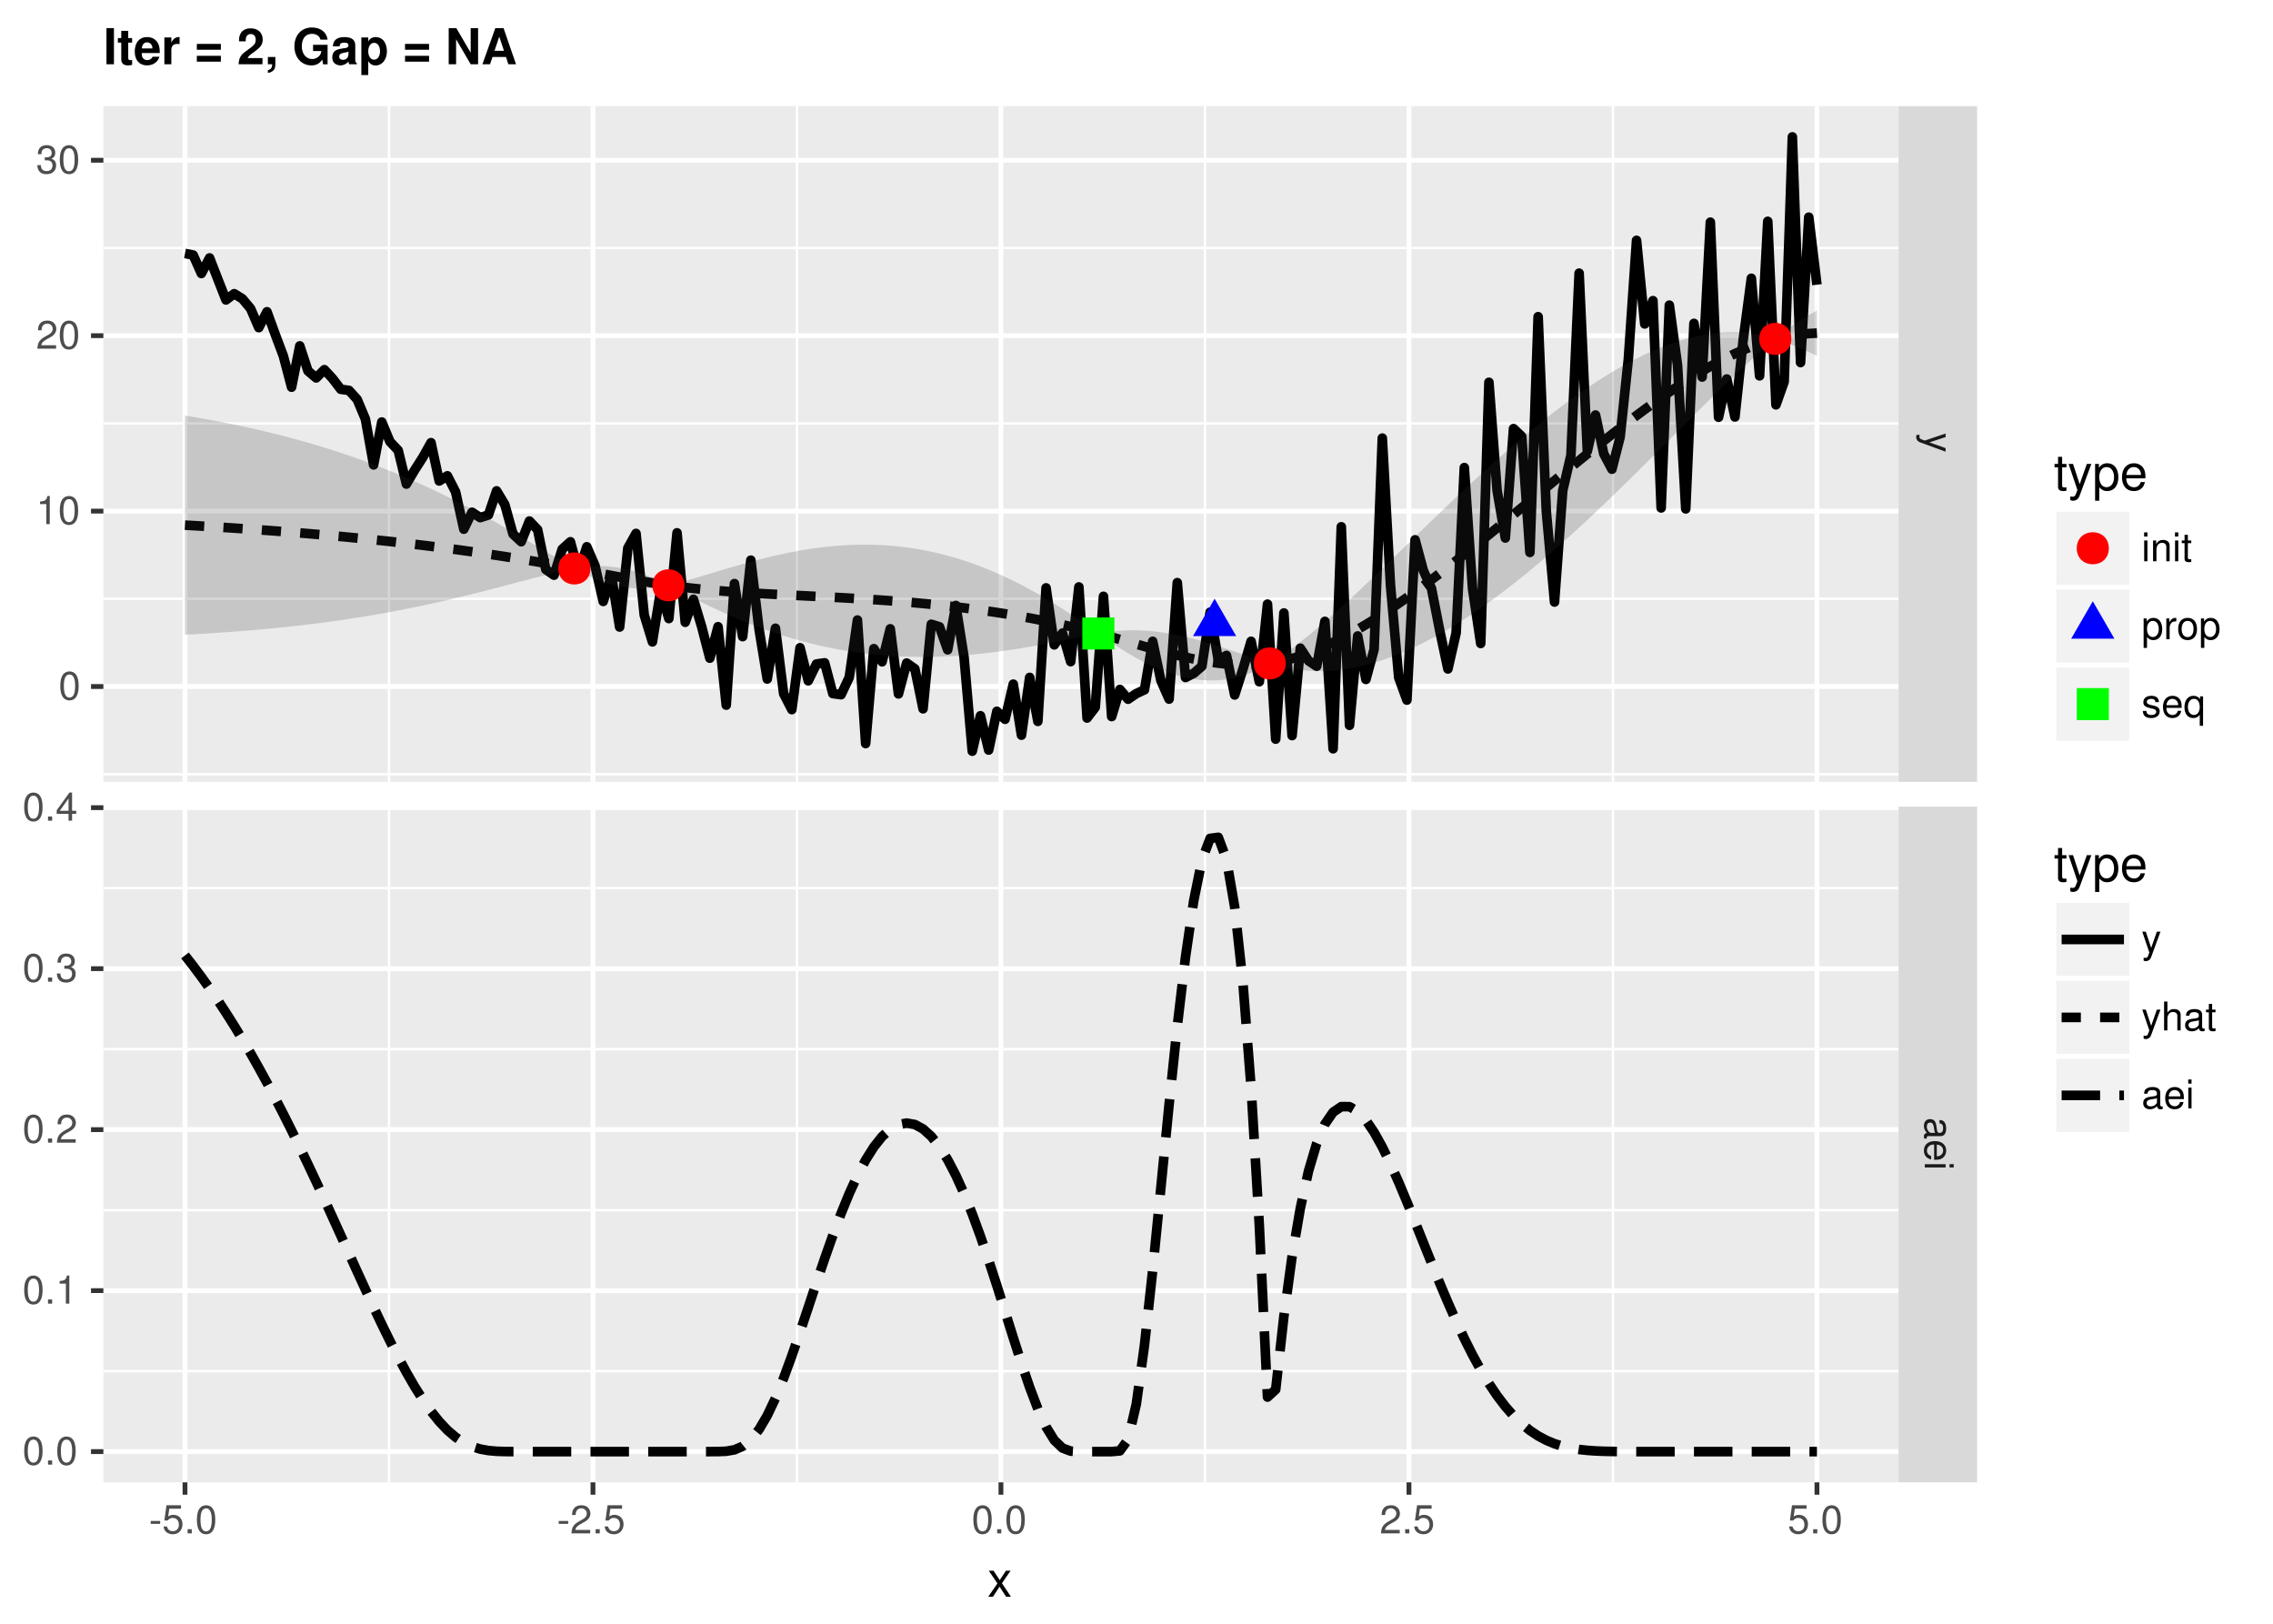 <?xml version="1.0" encoding="UTF-8"?>
<svg xmlns="http://www.w3.org/2000/svg" xmlns:xlink="http://www.w3.org/1999/xlink" width="504pt" height="360pt" viewBox="0 0 504 360" version="1.1">
<defs>
<g>
<symbol overflow="visible" id="glyph0-0">
<path style="stroke:none;" d=""/>
</symbol>
<symbol overflow="visible" id="glyph0-1">
<path style="stroke:none;" d="M 4.609 3.406 L 1.016 2.141 L 4.609 0.953 L 4.609 0.172 L -0.016 1.734 L -0.75 1.453 C -1.078 1.344 -1.203 1.172 -1.203 0.859 C -1.203 0.75 -1.172 0.641 -1.141 0.469 L -1.797 0.469 C -1.875 0.625 -1.922 0.781 -1.922 0.969 C -1.922 1.203 -1.844 1.453 -1.703 1.656 C -1.531 1.875 -1.344 2.016 -0.969 2.156 L 4.609 4.203 Z M 4.609 3.406 "/>
</symbol>
<symbol overflow="visible" id="glyph0-2">
<path style="stroke:none;" d="M 0.438 4.703 C 0.406 4.625 0.406 4.594 0.406 4.547 C 0.406 4.297 0.547 4.156 0.781 4.156 L 3.484 4.156 C 4.297 4.156 4.734 3.547 4.734 2.422 C 4.734 1.75 4.547 1.203 4.203 0.891 C 3.969 0.672 3.703 0.594 3.25 0.578 L 3.25 1.312 C 3.812 1.375 4.062 1.703 4.062 2.391 C 4.062 3.047 3.812 3.422 3.375 3.422 L 3.188 3.422 C 2.875 3.422 2.75 3.234 2.672 2.656 C 2.547 1.625 2.5 1.453 2.391 1.172 C 2.172 0.641 1.766 0.375 1.156 0.375 C 0.328 0.375 -0.203 0.953 -0.203 1.875 C -0.203 2.469 0 2.922 0.469 3.453 C 0.016 3.5 -0.203 3.734 -0.203 4.203 C -0.203 4.359 -0.188 4.469 -0.125 4.703 Z M 1.453 3.422 C 1.203 3.422 1.062 3.359 0.859 3.125 C 0.578 2.828 0.438 2.469 0.438 2.047 C 0.438 1.469 0.719 1.141 1.172 1.141 C 1.656 1.141 1.906 1.453 2.016 2.25 C 2.125 3.016 2.156 3.172 2.281 3.422 Z M 1.453 3.422 "/>
</symbol>
<symbol overflow="visible" id="glyph0-3">
<path style="stroke:none;" d="M 2.062 4.516 C 2.766 4.516 3.188 4.453 3.531 4.328 C 4.281 4.031 4.734 3.328 4.734 2.469 C 4.734 1.172 3.75 0.359 2.25 0.359 C 0.734 0.359 -0.203 1.156 -0.203 2.453 C -0.203 3.5 0.391 4.234 1.406 4.422 L 1.406 3.672 C 0.797 3.469 0.469 3.062 0.469 2.469 C 0.469 2 0.688 1.609 1.078 1.359 C 1.344 1.188 1.594 1.125 2.062 1.125 Z M 2.656 1.141 C 3.516 1.203 4.062 1.719 4.062 2.453 C 4.062 3.172 3.469 3.734 2.703 3.734 C 2.688 3.734 2.672 3.734 2.656 3.719 Z M 2.656 1.141 "/>
</symbol>
<symbol overflow="visible" id="glyph0-4">
<path style="stroke:none;" d="M 4.609 1.312 L 4.609 0.594 L 0 0.594 L 0 1.312 Z M 6.406 1.312 L 6.406 0.578 L 5.484 0.578 L 5.484 1.312 Z M 6.406 1.312 "/>
</symbol>
<symbol overflow="visible" id="glyph1-0">
<path style="stroke:none;" d=""/>
</symbol>
<symbol overflow="visible" id="glyph1-1">
<path style="stroke:none;" d="M 2.5 -2.75 L 0.406 -2.75 L 0.406 -2.109 L 2.5 -2.109 Z M 2.5 -2.75 "/>
</symbol>
<symbol overflow="visible" id="glyph1-2">
<path style="stroke:none;" d="M 4.188 -6.234 L 0.969 -6.234 L 0.5 -2.844 L 1.219 -2.844 C 1.578 -3.266 1.875 -3.422 2.359 -3.422 C 3.188 -3.422 3.719 -2.844 3.719 -1.922 C 3.719 -1.031 3.203 -0.484 2.359 -0.484 C 1.688 -0.484 1.266 -0.828 1.078 -1.531 L 0.312 -1.531 C 0.406 -1.016 0.5 -0.781 0.688 -0.547 C 1.031 -0.078 1.672 0.203 2.375 0.203 C 3.641 0.203 4.516 -0.719 4.516 -2.031 C 4.516 -3.266 3.688 -4.109 2.5 -4.109 C 2.062 -4.109 1.703 -4 1.344 -3.734 L 1.594 -5.469 L 4.188 -5.469 Z M 4.188 -6.234 "/>
</symbol>
<symbol overflow="visible" id="glyph1-3">
<path style="stroke:none;" d="M 1.688 -0.922 L 0.766 -0.922 L 0.766 0 L 1.688 0 Z M 1.688 -0.922 "/>
</symbol>
<symbol overflow="visible" id="glyph1-4">
<path style="stroke:none;" d="M 2.422 -6.234 C 1.844 -6.234 1.312 -5.984 0.984 -5.547 C 0.578 -5 0.375 -4.172 0.375 -3.016 C 0.375 -0.922 1.078 0.203 2.422 0.203 C 3.734 0.203 4.453 -0.922 4.453 -2.969 C 4.453 -4.172 4.266 -4.984 3.859 -5.547 C 3.531 -5.984 3.016 -6.234 2.422 -6.234 Z M 2.422 -5.547 C 3.25 -5.547 3.672 -4.703 3.672 -3.031 C 3.672 -1.266 3.266 -0.438 2.406 -0.438 C 1.578 -0.438 1.172 -1.297 1.172 -3.016 C 1.172 -4.719 1.578 -5.547 2.422 -5.547 Z M 2.422 -5.547 "/>
</symbol>
<symbol overflow="visible" id="glyph1-5">
<path style="stroke:none;" d="M 4.453 -0.766 L 1.172 -0.766 C 1.25 -1.281 1.531 -1.594 2.297 -2.047 L 3.172 -2.531 C 4.047 -3 4.5 -3.641 4.5 -4.406 C 4.5 -4.922 4.281 -5.406 3.922 -5.75 C 3.547 -6.078 3.094 -6.234 2.5 -6.234 C 1.703 -6.234 1.125 -5.953 0.781 -5.422 C 0.547 -5.094 0.453 -4.703 0.438 -4.078 L 1.219 -4.078 C 1.234 -4.5 1.297 -4.75 1.406 -4.953 C 1.594 -5.328 2 -5.562 2.469 -5.562 C 3.172 -5.562 3.703 -5.062 3.703 -4.391 C 3.703 -3.891 3.406 -3.469 2.859 -3.156 L 2.047 -2.703 C 0.75 -1.969 0.375 -1.375 0.297 0 L 4.453 0 Z M 4.453 -0.766 "/>
</symbol>
<symbol overflow="visible" id="glyph1-6">
<path style="stroke:none;" d="M 2.281 -4.438 L 2.281 0 L 3.047 0 L 3.047 -6.234 L 2.547 -6.234 C 2.266 -5.281 2.094 -5.141 0.891 -5 L 0.891 -4.438 Z M 2.281 -4.438 "/>
</symbol>
<symbol overflow="visible" id="glyph1-7">
<path style="stroke:none;" d="M 1.938 -2.859 L 2.047 -2.859 L 2.359 -2.875 C 3.219 -2.875 3.656 -2.484 3.656 -1.734 C 3.656 -0.953 3.172 -0.484 2.359 -0.484 C 1.516 -0.484 1.109 -0.906 1.062 -1.812 L 0.281 -1.812 C 0.312 -1.312 0.406 -0.984 0.547 -0.703 C 0.875 -0.109 1.484 0.203 2.344 0.203 C 3.625 0.203 4.453 -0.562 4.453 -1.734 C 4.453 -2.531 4.141 -2.969 3.391 -3.234 C 3.969 -3.453 4.266 -3.891 4.266 -4.516 C 4.266 -5.594 3.547 -6.234 2.359 -6.234 C 1.109 -6.234 0.438 -5.547 0.406 -4.219 L 1.188 -4.219 C 1.203 -4.594 1.234 -4.812 1.328 -5 C 1.5 -5.344 1.891 -5.562 2.375 -5.562 C 3.062 -5.562 3.469 -5.156 3.469 -4.5 C 3.469 -4.062 3.312 -3.797 2.969 -3.656 C 2.766 -3.562 2.484 -3.531 1.938 -3.516 Z M 1.938 -2.859 "/>
</symbol>
<symbol overflow="visible" id="glyph1-8">
<path style="stroke:none;" d="M 2.875 -1.5 L 2.875 0 L 3.656 0 L 3.656 -1.5 L 4.578 -1.5 L 4.578 -2.188 L 3.656 -2.188 L 3.656 -6.234 L 3.078 -6.234 L 0.25 -2.312 L 0.25 -1.5 Z M 2.875 -2.188 L 0.922 -2.188 L 2.875 -4.922 Z M 2.875 -2.188 "/>
</symbol>
<symbol overflow="visible" id="glyph1-9">
<path style="stroke:none;" d="M 1.312 -4.609 L 0.594 -4.609 L 0.594 0 L 1.312 0 Z M 1.312 -6.406 L 0.578 -6.406 L 0.578 -5.484 L 1.312 -5.484 Z M 1.312 -6.406 "/>
</symbol>
<symbol overflow="visible" id="glyph1-10">
<path style="stroke:none;" d="M 0.609 -4.609 L 0.609 0 L 1.359 0 L 1.359 -2.547 C 1.359 -3.484 1.844 -4.094 2.609 -4.094 C 3.188 -4.094 3.547 -3.75 3.547 -3.188 L 3.547 0 L 4.281 0 L 4.281 -3.484 C 4.281 -4.25 3.719 -4.734 2.828 -4.734 C 2.141 -4.734 1.703 -4.484 1.297 -3.828 L 1.297 -4.609 Z M 0.609 -4.609 "/>
</symbol>
<symbol overflow="visible" id="glyph1-11">
<path style="stroke:none;" d="M 2.234 -4.609 L 1.484 -4.609 L 1.484 -5.875 L 0.75 -5.875 L 0.75 -4.609 L 0.125 -4.609 L 0.125 -4.016 L 0.75 -4.016 L 0.75 -0.531 C 0.75 -0.062 1.062 0.203 1.641 0.203 C 1.812 0.203 1.984 0.188 2.234 0.141 L 2.234 -0.469 C 2.141 -0.453 2.016 -0.438 1.875 -0.438 C 1.562 -0.438 1.484 -0.531 1.484 -0.859 L 1.484 -4.016 L 2.234 -4.016 Z M 2.234 -4.609 "/>
</symbol>
<symbol overflow="visible" id="glyph1-12">
<path style="stroke:none;" d="M 0.469 1.922 L 1.219 1.922 L 1.219 -0.484 C 1.594 -0.016 2.031 0.203 2.625 0.203 C 3.812 0.203 4.594 -0.75 4.594 -2.219 C 4.594 -3.781 3.844 -4.734 2.625 -4.734 C 2 -4.734 1.5 -4.453 1.156 -3.922 L 1.156 -4.609 L 0.469 -4.609 Z M 2.5 -4.062 C 3.312 -4.062 3.828 -3.344 3.828 -2.25 C 3.828 -1.203 3.297 -0.484 2.5 -0.484 C 1.719 -0.484 1.219 -1.188 1.219 -2.266 C 1.219 -3.359 1.719 -4.062 2.5 -4.062 Z M 2.5 -4.062 "/>
</symbol>
<symbol overflow="visible" id="glyph1-13">
<path style="stroke:none;" d="M 0.609 -4.609 L 0.609 0 L 1.344 0 L 1.344 -2.391 C 1.344 -3.047 1.516 -3.484 1.859 -3.734 C 2.094 -3.906 2.312 -3.953 2.828 -3.969 L 2.828 -4.719 C 2.703 -4.734 2.641 -4.734 2.547 -4.734 C 2.062 -4.734 1.703 -4.453 1.281 -3.781 L 1.281 -4.609 Z M 0.609 -4.609 "/>
</symbol>
<symbol overflow="visible" id="glyph1-14">
<path style="stroke:none;" d="M 2.391 -4.734 C 1.094 -4.734 0.312 -3.812 0.312 -2.266 C 0.312 -0.719 1.094 0.203 2.406 0.203 C 3.688 0.203 4.484 -0.719 4.484 -2.234 C 4.484 -3.828 3.719 -4.734 2.391 -4.734 Z M 2.406 -4.062 C 3.234 -4.062 3.719 -3.391 3.719 -2.25 C 3.719 -1.156 3.203 -0.469 2.406 -0.469 C 1.578 -0.469 1.078 -1.156 1.078 -2.266 C 1.078 -3.375 1.578 -4.062 2.406 -4.062 Z M 2.406 -4.062 "/>
</symbol>
<symbol overflow="visible" id="glyph1-15">
<path style="stroke:none;" d="M 3.859 -3.328 C 3.844 -4.234 3.25 -4.734 2.188 -4.734 C 1.109 -4.734 0.406 -4.188 0.406 -3.328 C 0.406 -2.609 0.781 -2.266 1.875 -2 L 2.562 -1.844 C 3.062 -1.719 3.266 -1.531 3.266 -1.203 C 3.266 -0.766 2.844 -0.469 2.203 -0.469 C 1.797 -0.469 1.469 -0.594 1.281 -0.781 C 1.172 -0.922 1.125 -1.047 1.078 -1.375 L 0.297 -1.375 C 0.328 -0.312 0.938 0.203 2.141 0.203 C 3.297 0.203 4.031 -0.375 4.031 -1.266 C 4.031 -1.938 3.656 -2.328 2.734 -2.547 L 2.031 -2.703 C 1.438 -2.844 1.172 -3.047 1.172 -3.375 C 1.172 -3.797 1.562 -4.062 2.156 -4.062 C 2.75 -4.062 3.062 -3.812 3.078 -3.328 Z M 3.859 -3.328 "/>
</symbol>
<symbol overflow="visible" id="glyph1-16">
<path style="stroke:none;" d="M 4.516 -2.062 C 4.516 -2.766 4.453 -3.188 4.328 -3.531 C 4.031 -4.281 3.328 -4.734 2.469 -4.734 C 1.172 -4.734 0.359 -3.75 0.359 -2.25 C 0.359 -0.734 1.156 0.203 2.453 0.203 C 3.5 0.203 4.234 -0.391 4.422 -1.406 L 3.672 -1.406 C 3.469 -0.797 3.062 -0.469 2.469 -0.469 C 2 -0.469 1.609 -0.688 1.359 -1.078 C 1.188 -1.344 1.125 -1.594 1.125 -2.062 Z M 1.141 -2.656 C 1.203 -3.516 1.719 -4.062 2.453 -4.062 C 3.172 -4.062 3.734 -3.469 3.734 -2.703 C 3.734 -2.688 3.734 -2.672 3.719 -2.656 Z M 1.141 -2.656 "/>
</symbol>
<symbol overflow="visible" id="glyph1-17">
<path style="stroke:none;" d="M 4.359 1.922 L 4.359 -4.609 L 3.703 -4.609 L 3.703 -4 C 3.359 -4.484 2.844 -4.734 2.234 -4.734 C 1.016 -4.734 0.234 -3.75 0.234 -2.219 C 0.234 -0.719 0.984 0.203 2.203 0.203 C 2.844 0.203 3.281 -0.031 3.625 -0.531 L 3.625 1.922 Z M 2.344 -4.062 C 3.125 -4.062 3.625 -3.359 3.625 -2.25 C 3.625 -1.188 3.109 -0.484 2.344 -0.484 C 1.531 -0.484 1 -1.203 1 -2.266 C 1 -3.328 1.531 -4.062 2.344 -4.062 Z M 2.344 -4.062 "/>
</symbol>
<symbol overflow="visible" id="glyph1-18">
<path style="stroke:none;" d="M 3.406 -4.609 L 2.141 -1.016 L 0.953 -4.609 L 0.172 -4.609 L 1.734 0.016 L 1.453 0.75 C 1.344 1.078 1.172 1.203 0.859 1.203 C 0.75 1.203 0.641 1.172 0.469 1.141 L 0.469 1.797 C 0.625 1.875 0.781 1.922 0.969 1.922 C 1.203 1.922 1.453 1.844 1.656 1.703 C 1.875 1.531 2.016 1.344 2.156 0.969 L 4.203 -4.609 Z M 3.406 -4.609 "/>
</symbol>
<symbol overflow="visible" id="glyph1-19">
<path style="stroke:none;" d="M 0.609 -6.406 L 0.609 0 L 1.344 0 L 1.344 -2.547 C 1.344 -3.484 1.844 -4.094 2.594 -4.094 C 2.828 -4.094 3.062 -4.016 3.25 -3.891 C 3.453 -3.734 3.547 -3.516 3.547 -3.188 L 3.547 0 L 4.281 0 L 4.281 -3.484 C 4.281 -4.25 3.719 -4.734 2.828 -4.734 C 2.172 -4.734 1.781 -4.547 1.344 -3.969 L 1.344 -6.406 Z M 0.609 -6.406 "/>
</symbol>
<symbol overflow="visible" id="glyph1-20">
<path style="stroke:none;" d="M 4.703 -0.438 C 4.625 -0.406 4.594 -0.406 4.547 -0.406 C 4.297 -0.406 4.156 -0.547 4.156 -0.781 L 4.156 -3.484 C 4.156 -4.297 3.547 -4.734 2.422 -4.734 C 1.75 -4.734 1.203 -4.547 0.891 -4.203 C 0.672 -3.969 0.594 -3.703 0.578 -3.25 L 1.312 -3.25 C 1.375 -3.812 1.703 -4.062 2.391 -4.062 C 3.047 -4.062 3.422 -3.812 3.422 -3.375 L 3.422 -3.188 C 3.422 -2.875 3.234 -2.75 2.656 -2.672 C 1.625 -2.547 1.453 -2.5 1.172 -2.391 C 0.641 -2.172 0.375 -1.766 0.375 -1.156 C 0.375 -0.328 0.953 0.203 1.875 0.203 C 2.469 0.203 2.922 0 3.453 -0.469 C 3.5 -0.016 3.734 0.203 4.203 0.203 C 4.359 0.203 4.469 0.188 4.703 0.125 Z M 3.422 -1.453 C 3.422 -1.203 3.359 -1.062 3.125 -0.859 C 2.828 -0.578 2.469 -0.438 2.047 -0.438 C 1.469 -0.438 1.141 -0.719 1.141 -1.172 C 1.141 -1.656 1.453 -1.906 2.25 -2.016 C 3.016 -2.125 3.172 -2.156 3.422 -2.281 Z M 3.422 -1.453 "/>
</symbol>
<symbol overflow="visible" id="glyph2-0">
<path style="stroke:none;" d=""/>
</symbol>
<symbol overflow="visible" id="glyph2-1">
<path style="stroke:none;" d="M 3.219 -2.984 L 5.141 -5.766 L 4.109 -5.766 L 2.734 -3.672 L 1.344 -5.766 L 0.297 -5.766 L 2.219 -2.938 L 0.188 0 L 1.234 0 L 2.688 -2.219 L 4.141 0 L 5.203 0 Z M 3.219 -2.984 "/>
</symbol>
<symbol overflow="visible" id="glyph2-2">
<path style="stroke:none;" d="M 2.797 -5.766 L 1.844 -5.766 L 1.844 -7.344 L 0.938 -7.344 L 0.938 -5.766 L 0.156 -5.766 L 0.156 -5.016 L 0.938 -5.016 L 0.938 -0.656 C 0.938 -0.078 1.328 0.25 2.047 0.25 C 2.266 0.25 2.484 0.234 2.797 0.172 L 2.797 -0.594 C 2.672 -0.562 2.531 -0.547 2.359 -0.547 C 1.953 -0.547 1.844 -0.656 1.844 -1.062 L 1.844 -5.016 L 2.797 -5.016 Z M 2.797 -5.766 "/>
</symbol>
<symbol overflow="visible" id="glyph2-3">
<path style="stroke:none;" d="M 4.266 -5.766 L 2.672 -1.281 L 1.203 -5.766 L 0.219 -5.766 L 2.172 0.016 L 1.812 0.938 C 1.672 1.344 1.469 1.5 1.078 1.5 C 0.953 1.5 0.797 1.469 0.594 1.438 L 0.594 2.25 C 0.781 2.359 0.969 2.391 1.203 2.391 C 1.5 2.391 1.828 2.297 2.062 2.125 C 2.359 1.906 2.516 1.672 2.688 1.203 L 5.266 -5.766 Z M 4.266 -5.766 "/>
</symbol>
<symbol overflow="visible" id="glyph2-4">
<path style="stroke:none;" d="M 0.594 2.391 L 1.516 2.391 L 1.516 -0.609 C 2 -0.016 2.547 0.25 3.281 0.25 C 4.781 0.25 5.75 -0.953 5.75 -2.781 C 5.75 -4.719 4.812 -5.922 3.281 -5.922 C 2.5 -5.922 1.875 -5.578 1.438 -4.891 L 1.438 -5.766 L 0.594 -5.766 Z M 3.125 -5.078 C 4.141 -5.078 4.797 -4.188 4.797 -2.812 C 4.797 -1.5 4.125 -0.609 3.125 -0.609 C 2.156 -0.609 1.516 -1.484 1.516 -2.844 C 1.516 -4.188 2.156 -5.078 3.125 -5.078 Z M 3.125 -5.078 "/>
</symbol>
<symbol overflow="visible" id="glyph2-5">
<path style="stroke:none;" d="M 5.641 -2.578 C 5.641 -3.453 5.578 -3.984 5.406 -4.406 C 5.031 -5.359 4.156 -5.922 3.078 -5.922 C 1.469 -5.922 0.438 -4.703 0.438 -2.812 C 0.438 -0.906 1.438 0.25 3.062 0.25 C 4.375 0.25 5.297 -0.5 5.516 -1.75 L 4.594 -1.75 C 4.344 -0.984 3.828 -0.594 3.094 -0.594 C 2.516 -0.594 2.016 -0.859 1.703 -1.344 C 1.484 -1.672 1.406 -2 1.391 -2.578 Z M 1.422 -3.328 C 1.5 -4.391 2.141 -5.078 3.062 -5.078 C 3.969 -5.078 4.656 -4.328 4.656 -3.391 C 4.656 -3.359 4.656 -3.344 4.656 -3.328 Z M 1.422 -3.328 "/>
</symbol>
<symbol overflow="visible" id="glyph3-0">
<path style="stroke:none;" d=""/>
</symbol>
<symbol overflow="visible" id="glyph3-1">
<path style="stroke:none;" d="M 2.344 -8.016 L 0.688 -8.016 L 0.688 0 L 2.344 0 Z M 2.344 -8.016 "/>
</symbol>
<symbol overflow="visible" id="glyph3-2">
<path style="stroke:none;" d="M 3.312 -5.812 L 2.453 -5.812 L 2.453 -7.406 L 0.906 -7.406 L 0.906 -5.812 L 0.156 -5.812 L 0.156 -4.797 L 0.906 -4.797 L 0.906 -1.141 C 0.906 -0.203 1.406 0.25 2.422 0.25 C 2.766 0.25 3.031 0.219 3.312 0.125 L 3.312 -0.953 C 3.156 -0.922 3.062 -0.906 2.953 -0.906 C 2.547 -0.906 2.453 -1.031 2.453 -1.562 L 2.453 -4.797 L 3.312 -4.797 Z M 3.312 -5.812 "/>
</symbol>
<symbol overflow="visible" id="glyph3-3">
<path style="stroke:none;" d="M 5.766 -2.484 C 5.781 -2.625 5.781 -2.672 5.781 -2.75 C 5.781 -3.344 5.688 -3.891 5.547 -4.312 C 5.141 -5.391 4.188 -6.031 2.984 -6.031 C 1.281 -6.031 0.234 -4.812 0.234 -2.812 C 0.234 -0.906 1.281 0.25 2.953 0.25 C 4.297 0.25 5.375 -0.5 5.703 -1.672 L 4.188 -1.672 C 4 -1.203 3.578 -0.922 3.016 -0.922 C 2.578 -0.922 2.219 -1.109 2 -1.438 C 1.859 -1.656 1.797 -1.922 1.781 -2.484 Z M 1.797 -3.516 C 1.906 -4.406 2.281 -4.859 2.969 -4.859 C 3.359 -4.859 3.703 -4.672 3.922 -4.359 C 4.062 -4.141 4.141 -3.922 4.172 -3.516 Z M 1.797 -3.516 "/>
</symbol>
<symbol overflow="visible" id="glyph3-4">
<path style="stroke:none;" d="M 0.688 -5.938 L 0.688 0 L 2.234 0 L 2.234 -3.156 C 2.234 -4.062 2.688 -4.516 3.594 -4.516 C 3.75 -4.516 3.859 -4.5 4.062 -4.469 L 4.062 -6.031 C 3.984 -6.031 3.922 -6.031 3.891 -6.031 C 3.172 -6.031 2.562 -5.578 2.234 -4.781 L 2.234 -5.938 Z M 0.688 -5.938 "/>
</symbol>
<symbol overflow="visible" id="glyph3-5">
<path style="stroke:none;" d=""/>
</symbol>
<symbol overflow="visible" id="glyph3-6">
<path style="stroke:none;" d="M 5.875 -4.516 L 0.547 -4.516 L 0.547 -3.219 L 5.875 -3.219 Z M 5.875 -1.875 L 0.547 -1.875 L 0.547 -0.578 L 5.875 -0.578 Z M 5.875 -1.875 "/>
</symbol>
<symbol overflow="visible" id="glyph3-7">
<path style="stroke:none;" d="M 5.625 -1.375 L 2.328 -1.375 C 2.531 -1.797 2.766 -2.016 3.922 -2.844 C 5.266 -3.844 5.672 -4.438 5.672 -5.484 C 5.672 -7 4.625 -7.969 2.984 -7.969 C 1.375 -7.969 0.422 -7 0.422 -5.359 C 0.422 -5.297 0.422 -5.203 0.438 -5.078 L 1.906 -5.078 L 1.906 -5.328 C 1.906 -6.203 2.328 -6.703 3.031 -6.703 C 3.703 -6.703 4.125 -6.234 4.125 -5.453 C 4.125 -4.594 3.844 -4.25 2.141 -3.031 C 0.812 -2.141 0.406 -1.438 0.328 0 L 5.625 0 Z M 5.625 -1.375 "/>
</symbol>
<symbol overflow="visible" id="glyph3-8">
<path style="stroke:none;" d="M 0.703 -1.609 L 0.703 0 L 1.656 0 L 1.656 0.031 C 1.656 0.781 1.359 1.172 0.703 1.297 L 0.703 1.906 C 1.156 1.859 1.469 1.734 1.766 1.5 C 2.203 1.172 2.359 0.766 2.359 -0.094 L 2.359 -1.609 Z M 0.703 -1.609 "/>
</symbol>
<symbol overflow="visible" id="glyph3-9">
<path style="stroke:none;" d="M 7.828 -4.312 L 4.609 -4.312 L 4.609 -2.938 L 6.438 -2.938 C 6.391 -2.484 6.281 -2.219 6.031 -1.922 C 5.641 -1.438 5.031 -1.156 4.406 -1.156 C 3.062 -1.156 2.109 -2.328 2.109 -3.969 C 2.109 -5.703 2.953 -6.75 4.359 -6.75 C 4.922 -6.75 5.406 -6.578 5.781 -6.266 C 6 -6.062 6.125 -5.875 6.266 -5.453 L 7.828 -5.453 C 7.625 -7.109 6.281 -8.156 4.344 -8.156 C 2.031 -8.156 0.469 -6.453 0.469 -3.953 C 0.469 -1.516 2.047 0.25 4.219 0.25 C 5.297 0.25 6.016 -0.125 6.641 -1.031 L 6.828 0.016 L 7.828 0.016 Z M 7.828 -4.312 "/>
</symbol>
<symbol overflow="visible" id="glyph3-10">
<path style="stroke:none;" d="M 5.766 -0.188 C 5.484 -0.438 5.406 -0.609 5.406 -0.906 L 5.406 -4.219 C 5.406 -5.422 4.594 -6.031 2.984 -6.031 C 1.375 -6.031 0.531 -5.359 0.438 -3.984 L 1.922 -3.984 C 2 -4.594 2.25 -4.797 3.016 -4.797 C 3.609 -4.797 3.906 -4.594 3.906 -4.203 C 3.906 -4 3.812 -3.828 3.641 -3.734 C 3.438 -3.625 3.438 -3.625 2.672 -3.516 L 2.062 -3.406 C 0.875 -3.203 0.312 -2.594 0.312 -1.531 C 0.312 -1.016 0.453 -0.609 0.719 -0.312 C 1.062 0.047 1.578 0.25 2.109 0.25 C 2.766 0.25 3.375 -0.031 3.922 -0.594 C 3.922 -0.281 3.953 -0.172 4.094 0 L 5.766 0 Z M 3.906 -2.391 C 3.906 -1.5 3.469 -0.984 2.688 -0.984 C 2.172 -0.984 1.844 -1.266 1.844 -1.703 C 1.844 -2.172 2.094 -2.391 2.734 -2.516 L 3.25 -2.625 C 3.656 -2.688 3.734 -2.719 3.906 -2.812 Z M 3.906 -2.391 "/>
</symbol>
<symbol overflow="visible" id="glyph3-11">
<path style="stroke:none;" d="M 2.172 -5.938 L 0.641 -5.938 L 0.641 2.391 L 2.172 2.391 L 2.172 -0.703 C 2.547 -0.047 3.078 0.266 3.828 0.266 C 5.266 0.266 6.312 -1.078 6.312 -2.875 C 6.312 -3.719 6.078 -4.547 5.672 -5.109 C 5.281 -5.672 4.547 -6.031 3.828 -6.031 C 3.078 -6.031 2.547 -5.719 2.172 -5.062 Z M 3.469 -4.75 C 4.25 -4.75 4.781 -4 4.781 -2.859 C 4.781 -1.781 4.234 -1.016 3.469 -1.016 C 2.703 -1.016 2.172 -1.766 2.172 -2.875 C 2.172 -4 2.703 -4.75 3.469 -4.75 Z M 3.469 -4.75 "/>
</symbol>
<symbol overflow="visible" id="glyph3-12">
<path style="stroke:none;" d="M 5.625 0 L 7.266 0 L 7.266 -8.016 L 5.625 -8.016 L 5.625 -2.562 L 2.438 -8.016 L 0.75 -8.016 L 0.75 0 L 2.391 0 L 2.391 -5.547 Z M 5.625 0 "/>
</symbol>
<symbol overflow="visible" id="glyph3-13">
<path style="stroke:none;" d="M 5.516 -1.609 L 6.031 0 L 7.734 0 L 4.969 -8.016 L 3.141 -8.016 L 0.281 0 L 1.969 0 L 2.516 -1.609 Z M 5.062 -2.984 L 2.969 -2.984 L 4.016 -6.125 Z M 5.062 -2.984 "/>
</symbol>
</g>
<clipPath id="clip1">
  <path d="M 22.922 23.539 L 421 23.539 L 421 174 L 22.922 174 Z M 22.922 23.539 "/>
</clipPath>
<clipPath id="clip2">
  <path d="M 22.922 171 L 421.973 171 L 421.973 172 L 22.922 172 Z M 22.922 171 "/>
</clipPath>
<clipPath id="clip3">
  <path d="M 22.922 132 L 421.973 132 L 421.973 134 L 22.922 134 Z M 22.922 132 "/>
</clipPath>
<clipPath id="clip4">
  <path d="M 22.922 93 L 421.973 93 L 421.973 95 L 22.922 95 Z M 22.922 93 "/>
</clipPath>
<clipPath id="clip5">
  <path d="M 22.922 54 L 421.973 54 L 421.973 56 L 22.922 56 Z M 22.922 54 "/>
</clipPath>
<clipPath id="clip6">
  <path d="M 85 23.539 L 87 23.539 L 87 174 L 85 174 Z M 85 23.539 "/>
</clipPath>
<clipPath id="clip7">
  <path d="M 176 23.539 L 177 23.539 L 177 174 L 176 174 Z M 176 23.539 "/>
</clipPath>
<clipPath id="clip8">
  <path d="M 266 23.539 L 268 23.539 L 268 174 L 266 174 Z M 266 23.539 "/>
</clipPath>
<clipPath id="clip9">
  <path d="M 357 23.539 L 358 23.539 L 358 174 L 357 174 Z M 357 23.539 "/>
</clipPath>
<clipPath id="clip10">
  <path d="M 22.922 151 L 421.973 151 L 421.973 153 L 22.922 153 Z M 22.922 151 "/>
</clipPath>
<clipPath id="clip11">
  <path d="M 22.922 112 L 421.973 112 L 421.973 114 L 22.922 114 Z M 22.922 112 "/>
</clipPath>
<clipPath id="clip12">
  <path d="M 22.922 73 L 421.973 73 L 421.973 75 L 22.922 75 Z M 22.922 73 "/>
</clipPath>
<clipPath id="clip13">
  <path d="M 22.922 34 L 421.973 34 L 421.973 37 L 22.922 37 Z M 22.922 34 "/>
</clipPath>
<clipPath id="clip14">
  <path d="M 40 23.539 L 42 23.539 L 42 174 L 40 174 Z M 40 23.539 "/>
</clipPath>
<clipPath id="clip15">
  <path d="M 130 23.539 L 133 23.539 L 133 174 L 130 174 Z M 130 23.539 "/>
</clipPath>
<clipPath id="clip16">
  <path d="M 221 23.539 L 223 23.539 L 223 174 L 221 174 Z M 221 23.539 "/>
</clipPath>
<clipPath id="clip17">
  <path d="M 311 23.539 L 313 23.539 L 313 174 L 311 174 Z M 311 23.539 "/>
</clipPath>
<clipPath id="clip18">
  <path d="M 402 23.539 L 404 23.539 L 404 174 L 402 174 Z M 402 23.539 "/>
</clipPath>
<clipPath id="clip19">
  <path d="M 22.922 178.832 L 421 178.832 L 421 329 L 22.922 329 Z M 22.922 178.832 "/>
</clipPath>
<clipPath id="clip20">
  <path d="M 22.922 303 L 421.973 303 L 421.973 305 L 22.922 305 Z M 22.922 303 "/>
</clipPath>
<clipPath id="clip21">
  <path d="M 22.922 268 L 421.973 268 L 421.973 269 L 22.922 269 Z M 22.922 268 "/>
</clipPath>
<clipPath id="clip22">
  <path d="M 22.922 232 L 421.973 232 L 421.973 233 L 22.922 233 Z M 22.922 232 "/>
</clipPath>
<clipPath id="clip23">
  <path d="M 22.922 196 L 421.973 196 L 421.973 198 L 22.922 198 Z M 22.922 196 "/>
</clipPath>
<clipPath id="clip24">
  <path d="M 85 178.832 L 87 178.832 L 87 329 L 85 329 Z M 85 178.832 "/>
</clipPath>
<clipPath id="clip25">
  <path d="M 176 178.832 L 177 178.832 L 177 329 L 176 329 Z M 176 178.832 "/>
</clipPath>
<clipPath id="clip26">
  <path d="M 266 178.832 L 268 178.832 L 268 329 L 266 329 Z M 266 178.832 "/>
</clipPath>
<clipPath id="clip27">
  <path d="M 357 178.832 L 358 178.832 L 358 329 L 357 329 Z M 357 178.832 "/>
</clipPath>
<clipPath id="clip28">
  <path d="M 22.922 321 L 421.973 321 L 421.973 323 L 22.922 323 Z M 22.922 321 "/>
</clipPath>
<clipPath id="clip29">
  <path d="M 22.922 285 L 421.973 285 L 421.973 287 L 22.922 287 Z M 22.922 285 "/>
</clipPath>
<clipPath id="clip30">
  <path d="M 22.922 249 L 421.973 249 L 421.973 251 L 22.922 251 Z M 22.922 249 "/>
</clipPath>
<clipPath id="clip31">
  <path d="M 22.922 214 L 421.973 214 L 421.973 216 L 22.922 216 Z M 22.922 214 "/>
</clipPath>
<clipPath id="clip32">
  <path d="M 22.922 178.832 L 421.973 178.832 L 421.973 180 L 22.922 180 Z M 22.922 178.832 "/>
</clipPath>
<clipPath id="clip33">
  <path d="M 40 178.832 L 42 178.832 L 42 329.648 L 40 329.648 Z M 40 178.832 "/>
</clipPath>
<clipPath id="clip34">
  <path d="M 130 178.832 L 133 178.832 L 133 329.648 L 130 329.648 Z M 130 178.832 "/>
</clipPath>
<clipPath id="clip35">
  <path d="M 221 178.832 L 223 178.832 L 223 329.648 L 221 329.648 Z M 221 178.832 "/>
</clipPath>
<clipPath id="clip36">
  <path d="M 311 178.832 L 313 178.832 L 313 329.648 L 311 329.648 Z M 311 178.832 "/>
</clipPath>
<clipPath id="clip37">
  <path d="M 402 178.832 L 404 178.832 L 404 329.648 L 402 329.648 Z M 402 178.832 "/>
</clipPath>
<clipPath id="clip38">
  <path d="M 420.973 23.539 L 439 23.539 L 439 174 L 420.973 174 Z M 420.973 23.539 "/>
</clipPath>
<clipPath id="clip39">
  <path d="M 420.973 178.832 L 439 178.832 L 439 329 L 420.973 329 Z M 420.973 178.832 "/>
</clipPath>
</defs>
<g id="surface14">
<rect x="0" y="0" width="504" height="360" style="fill:rgb(100%,100%,100%);fill-opacity:1;stroke:none;"/>
<rect x="0" y="0" width="504" height="360" style="fill:rgb(100%,100%,100%);fill-opacity:1;stroke:none;"/>
<path style="fill:none;stroke-width:1.067;stroke-linecap:round;stroke-linejoin:round;stroke:rgb(100%,100%,100%);stroke-opacity:1;stroke-miterlimit:10;" d="M 0 360 L 504 360 L 504 0 L 0 0 Z M 0 360 "/>
<g clip-path="url(#clip1)" clip-rule="nonzero">
<path style=" stroke:none;fill-rule:nonzero;fill:rgb(92.157%,92.157%,92.157%);fill-opacity:1;" d="M 22.922 173.352 L 420.973 173.352 L 420.973 23.535 L 22.922 23.535 Z M 22.922 173.352 "/>
</g>
<g clip-path="url(#clip2)" clip-rule="nonzero">
<path style="fill:none;stroke-width:0.533;stroke-linecap:butt;stroke-linejoin:round;stroke:rgb(100%,100%,100%);stroke-opacity:1;stroke-miterlimit:10;" d="M 22.922 171.652 L 420.973 171.652 "/>
</g>
<g clip-path="url(#clip3)" clip-rule="nonzero">
<path style="fill:none;stroke-width:0.533;stroke-linecap:butt;stroke-linejoin:round;stroke:rgb(100%,100%,100%);stroke-opacity:1;stroke-miterlimit:10;" d="M 22.922 132.762 L 420.973 132.762 "/>
</g>
<g clip-path="url(#clip4)" clip-rule="nonzero">
<path style="fill:none;stroke-width:0.533;stroke-linecap:butt;stroke-linejoin:round;stroke:rgb(100%,100%,100%);stroke-opacity:1;stroke-miterlimit:10;" d="M 22.922 93.871 L 420.973 93.871 "/>
</g>
<g clip-path="url(#clip5)" clip-rule="nonzero">
<path style="fill:none;stroke-width:0.533;stroke-linecap:butt;stroke-linejoin:round;stroke:rgb(100%,100%,100%);stroke-opacity:1;stroke-miterlimit:10;" d="M 22.922 54.977 L 420.973 54.977 "/>
</g>
<g clip-path="url(#clip6)" clip-rule="nonzero">
<path style="fill:none;stroke-width:0.533;stroke-linecap:butt;stroke-linejoin:round;stroke:rgb(100%,100%,100%);stroke-opacity:1;stroke-miterlimit:10;" d="M 86.246 173.352 L 86.246 23.539 "/>
</g>
<g clip-path="url(#clip7)" clip-rule="nonzero">
<path style="fill:none;stroke-width:0.533;stroke-linecap:butt;stroke-linejoin:round;stroke:rgb(100%,100%,100%);stroke-opacity:1;stroke-miterlimit:10;" d="M 176.715 173.352 L 176.715 23.539 "/>
</g>
<g clip-path="url(#clip8)" clip-rule="nonzero">
<path style="fill:none;stroke-width:0.533;stroke-linecap:butt;stroke-linejoin:round;stroke:rgb(100%,100%,100%);stroke-opacity:1;stroke-miterlimit:10;" d="M 267.18 173.352 L 267.18 23.539 "/>
</g>
<g clip-path="url(#clip9)" clip-rule="nonzero">
<path style="fill:none;stroke-width:0.533;stroke-linecap:butt;stroke-linejoin:round;stroke:rgb(100%,100%,100%);stroke-opacity:1;stroke-miterlimit:10;" d="M 357.648 173.352 L 357.648 23.539 "/>
</g>
<g clip-path="url(#clip10)" clip-rule="nonzero">
<path style="fill:none;stroke-width:1.067;stroke-linecap:butt;stroke-linejoin:round;stroke:rgb(100%,100%,100%);stroke-opacity:1;stroke-miterlimit:10;" d="M 22.922 152.207 L 420.973 152.207 "/>
</g>
<g clip-path="url(#clip11)" clip-rule="nonzero">
<path style="fill:none;stroke-width:1.067;stroke-linecap:butt;stroke-linejoin:round;stroke:rgb(100%,100%,100%);stroke-opacity:1;stroke-miterlimit:10;" d="M 22.922 113.316 L 420.973 113.316 "/>
</g>
<g clip-path="url(#clip12)" clip-rule="nonzero">
<path style="fill:none;stroke-width:1.067;stroke-linecap:butt;stroke-linejoin:round;stroke:rgb(100%,100%,100%);stroke-opacity:1;stroke-miterlimit:10;" d="M 22.922 74.422 L 420.973 74.422 "/>
</g>
<g clip-path="url(#clip13)" clip-rule="nonzero">
<path style="fill:none;stroke-width:1.067;stroke-linecap:butt;stroke-linejoin:round;stroke:rgb(100%,100%,100%);stroke-opacity:1;stroke-miterlimit:10;" d="M 22.922 35.531 L 420.973 35.531 "/>
</g>
<g clip-path="url(#clip14)" clip-rule="nonzero">
<path style="fill:none;stroke-width:1.067;stroke-linecap:butt;stroke-linejoin:round;stroke:rgb(100%,100%,100%);stroke-opacity:1;stroke-miterlimit:10;" d="M 41.016 173.352 L 41.016 23.539 "/>
</g>
<g clip-path="url(#clip15)" clip-rule="nonzero">
<path style="fill:none;stroke-width:1.067;stroke-linecap:butt;stroke-linejoin:round;stroke:rgb(100%,100%,100%);stroke-opacity:1;stroke-miterlimit:10;" d="M 131.48 173.352 L 131.48 23.539 "/>
</g>
<g clip-path="url(#clip16)" clip-rule="nonzero">
<path style="fill:none;stroke-width:1.067;stroke-linecap:butt;stroke-linejoin:round;stroke:rgb(100%,100%,100%);stroke-opacity:1;stroke-miterlimit:10;" d="M 221.945 173.352 L 221.945 23.539 "/>
</g>
<g clip-path="url(#clip17)" clip-rule="nonzero">
<path style="fill:none;stroke-width:1.067;stroke-linecap:butt;stroke-linejoin:round;stroke:rgb(100%,100%,100%);stroke-opacity:1;stroke-miterlimit:10;" d="M 312.414 173.352 L 312.414 23.539 "/>
</g>
<g clip-path="url(#clip18)" clip-rule="nonzero">
<path style="fill:none;stroke-width:1.067;stroke-linecap:butt;stroke-linejoin:round;stroke:rgb(100%,100%,100%);stroke-opacity:1;stroke-miterlimit:10;" d="M 402.879 173.352 L 402.879 23.539 "/>
</g>
<path style="fill:none;stroke-width:2.134;stroke-linecap:butt;stroke-linejoin:round;stroke:rgb(0%,0%,0%);stroke-opacity:1;stroke-miterlimit:1;" d="M 41.016 56.195 L 42.832 56.547 L 44.652 60.637 L 46.469 57.184 L 48.289 61.867 L 50.105 66.5 L 51.926 65.117 L 53.742 66.238 L 55.562 68.414 L 57.379 72.633 L 59.199 69.121 L 61.016 74.109 L 62.836 78.953 L 64.652 85.844 L 66.473 76.688 L 68.289 82.238 L 70.109 83.789 L 71.926 81.961 L 73.746 83.934 L 75.562 86.309 L 77.383 86.555 L 79.199 88.562 L 81.02 92.914 L 82.84 103.07 L 84.656 93.566 L 86.477 97.945 L 88.293 99.852 L 90.113 107.324 L 91.93 104.238 L 93.75 101.398 L 95.566 98.145 L 97.387 106.637 L 99.203 105.496 L 101.023 109.055 L 102.84 117.324 L 104.66 113.574 L 106.477 114.762 L 108.297 114.172 L 110.113 108.836 L 111.934 111.867 L 113.75 118.402 L 115.57 120.105 L 117.387 115.52 L 119.207 117.434 L 121.023 126.258 L 122.844 127.523 L 124.66 121.75 L 126.48 120.113 L 128.297 126.906 L 130.117 121.23 L 131.934 125.422 L 133.754 133.344 L 135.57 127.652 L 137.391 139.016 L 139.211 121.527 L 141.027 118.266 L 142.848 136.348 L 144.664 142.312 L 146.484 130.957 L 148.301 137.141 L 150.121 118.133 L 151.938 137.961 L 153.758 132.875 L 155.574 138.895 L 157.395 145.922 L 159.211 138.949 L 161.031 156.336 L 162.848 129.387 L 164.668 141.145 L 166.484 124.195 L 168.305 139.48 L 170.121 150.535 L 171.941 139.293 L 173.758 153.789 L 175.578 157.324 L 177.395 143.609 L 179.215 150.938 L 181.031 147.223 L 182.852 146.957 L 184.668 153.777 L 186.488 154.023 L 188.305 150.18 L 190.125 137.469 L 191.941 164.852 L 193.762 143.816 L 195.582 146.727 L 197.398 139.414 L 199.219 153.848 L 201.035 147.008 L 202.855 148.281 L 204.672 157.145 L 206.492 138.406 L 208.309 138.965 L 210.129 144.066 L 211.945 134.246 L 213.766 145.738 L 215.582 166.543 L 217.402 158.691 L 219.219 166.293 L 221.039 157.703 L 222.855 159.473 L 224.676 151.688 L 226.492 162.996 L 228.312 150.188 L 230.129 159.934 L 231.949 130.34 L 233.766 142.973 L 235.586 140.367 L 237.402 146.695 L 239.223 130.133 L 241.039 159.191 L 242.859 156.812 L 244.676 132.211 L 246.496 158.867 L 248.312 152.855 L 250.133 155.023 L 251.953 153.781 L 253.77 152.934 L 255.59 142.188 L 257.406 150.879 L 259.227 154.996 L 261.043 129.176 L 262.863 150.211 L 264.68 149.289 L 266.5 147.719 L 268.316 135.73 L 270.137 146.359 L 271.953 145.32 L 273.773 154.082 L 275.59 148.379 L 277.41 142.188 L 279.227 151.145 L 281.047 133.945 L 282.863 163.871 L 284.684 135.906 L 286.5 163.086 L 288.32 143.707 L 290.137 146.496 L 291.957 147.711 L 293.773 137.766 L 295.594 166.008 L 297.41 116.793 L 299.23 160.809 L 301.047 141 L 302.867 150.633 L 304.684 143.973 L 306.504 97.137 L 308.32 129.766 L 310.141 150.211 L 311.961 155.219 L 313.777 119.688 L 315.598 126.469 L 317.414 130.48 L 319.234 139.797 L 321.051 148.312 L 322.871 140.332 L 324.688 103.668 L 326.508 130.477 L 328.324 142.664 L 330.145 84.762 L 331.961 108.785 L 333.781 119.281 L 335.598 95.031 L 337.418 96.766 L 339.234 122.477 L 341.055 70.215 L 342.871 113.41 L 344.691 133.477 L 346.508 108.777 L 348.328 100.938 L 350.145 60.566 L 351.965 100.027 L 353.781 92.016 L 355.602 100.605 L 357.418 104.027 L 359.238 96.887 L 361.055 79.656 L 362.875 53.293 L 364.691 71.82 L 366.512 66.66 L 368.332 112.617 L 370.148 67.66 L 371.969 81.023 L 373.785 112.824 L 375.605 71.703 L 377.422 83.594 L 379.242 49.258 L 381.059 92.504 L 382.879 84.027 L 384.695 92.445 L 386.516 75.402 L 388.332 61.699 L 390.152 83.328 L 391.969 49.074 L 393.789 89.754 L 395.605 84.645 L 397.426 30.348 L 399.242 80.379 L 401.062 48.152 L 402.879 63.129 "/>
<path style="fill:none;stroke-width:2.134;stroke-linecap:butt;stroke-linejoin:round;stroke:rgb(0%,0%,0%);stroke-opacity:1;stroke-dasharray:4.268,4.268;stroke-miterlimit:1;" d="M 41.016 116.43 L 42.832 116.531 L 44.652 116.637 L 46.469 116.746 L 48.289 116.855 L 50.105 116.969 L 51.926 117.086 L 53.742 117.207 L 55.562 117.328 L 57.379 117.457 L 59.199 117.59 L 61.016 117.723 L 62.836 117.863 L 64.652 118.004 L 66.473 118.152 L 68.289 118.301 L 70.109 118.457 L 71.926 118.613 L 73.746 118.777 L 75.562 118.945 L 77.383 119.117 L 79.199 119.297 L 81.02 119.477 L 82.84 119.664 L 84.656 119.855 L 86.477 120.051 L 88.293 120.254 L 90.113 120.461 L 91.93 120.676 L 93.75 120.895 L 95.566 121.117 L 97.387 121.348 L 99.203 121.582 L 101.023 121.82 L 102.84 122.07 L 104.66 122.32 L 106.477 122.582 L 108.297 122.848 L 110.113 123.121 L 111.934 123.398 L 113.75 123.684 L 115.57 123.973 L 117.387 124.273 L 119.207 124.578 L 121.023 124.891 L 122.844 125.207 L 124.66 125.535 L 126.48 125.867 L 128.297 126.207 L 130.117 126.555 L 131.934 126.902 L 133.754 127.254 L 135.57 127.602 L 137.391 127.945 L 139.211 128.285 L 141.027 128.613 L 142.848 128.93 L 144.664 129.234 L 146.484 129.52 L 148.301 129.781 L 150.121 130.023 L 151.938 130.246 L 153.758 130.449 L 155.574 130.633 L 157.395 130.801 L 159.211 130.957 L 161.031 131.102 L 162.848 131.23 L 164.668 131.355 L 166.484 131.469 L 168.305 131.574 L 170.121 131.676 L 171.941 131.773 L 173.758 131.867 L 175.578 131.961 L 177.395 132.051 L 179.215 132.141 L 181.031 132.23 L 182.852 132.32 L 184.668 132.414 L 186.488 132.512 L 188.305 132.613 L 190.125 132.719 L 191.941 132.828 L 193.762 132.945 L 195.582 133.066 L 197.398 133.195 L 199.219 133.336 L 201.035 133.48 L 202.855 133.637 L 204.672 133.801 L 206.492 133.977 L 208.309 134.16 L 210.129 134.355 L 211.945 134.562 L 213.766 134.785 L 215.582 135.016 L 217.402 135.262 L 219.219 135.52 L 221.039 135.789 L 222.855 136.078 L 224.676 136.375 L 226.492 136.691 L 228.312 137.023 L 230.129 137.371 L 231.949 137.734 L 233.766 138.113 L 235.586 138.508 L 237.402 138.922 L 239.223 139.352 L 241.039 139.801 L 242.859 140.27 L 244.676 140.754 L 246.496 141.254 L 248.312 141.77 L 251.953 142.809 L 253.77 143.328 L 255.59 143.84 L 257.406 144.336 L 259.227 144.816 L 261.043 145.273 L 262.863 145.703 L 264.68 146.102 L 266.5 146.457 L 268.316 146.77 L 270.137 147.031 L 271.953 147.234 L 273.773 147.375 L 275.59 147.445 L 277.41 147.434 L 279.227 147.344 L 281.047 147.156 L 282.863 146.871 L 284.684 146.488 L 286.5 146.012 L 288.32 145.453 L 290.137 144.812 L 291.957 144.094 L 293.773 143.309 L 295.594 142.457 L 297.41 141.543 L 299.23 140.57 L 301.047 139.551 L 302.867 138.477 L 304.684 137.359 L 306.504 136.199 L 308.32 135 L 310.141 133.766 L 311.961 132.5 L 313.777 131.199 L 315.598 129.875 L 317.414 128.52 L 319.234 127.145 L 321.051 125.75 L 322.871 124.336 L 324.688 122.902 L 326.508 121.457 L 328.324 119.996 L 330.145 118.523 L 331.961 117.043 L 333.781 115.559 L 335.598 114.062 L 337.418 112.566 L 339.234 111.066 L 341.055 109.562 L 342.871 108.062 L 344.691 106.566 L 346.508 105.07 L 348.328 103.586 L 350.145 102.105 L 351.965 100.633 L 353.781 99.176 L 355.602 97.73 L 357.418 96.301 L 359.238 94.887 L 361.055 93.496 L 362.875 92.125 L 364.691 90.777 L 366.512 89.461 L 368.332 88.168 L 370.148 86.91 L 371.969 85.691 L 373.785 84.504 L 375.605 83.363 L 377.422 82.266 L 379.242 81.215 L 381.059 80.219 L 382.879 79.281 L 384.695 78.402 L 386.516 77.59 L 388.332 76.848 L 390.152 76.18 L 391.969 75.594 L 393.789 75.094 L 395.605 74.688 L 397.426 74.363 L 399.242 74.121 L 401.062 73.953 L 402.879 73.852 "/>
<path style=" stroke:none;fill-rule:nonzero;fill:rgb(20%,20%,20%);fill-opacity:0.2;" d="M 41.016 92.137 L 42.832 92.438 L 44.652 92.754 L 46.469 93.078 L 48.289 93.418 L 50.105 93.77 L 51.926 94.137 L 53.742 94.516 L 55.562 94.914 L 57.379 95.324 L 59.199 95.754 L 61.016 96.195 L 62.836 96.656 L 64.652 97.137 L 66.473 97.633 L 68.289 98.148 L 70.109 98.68 L 71.926 99.234 L 73.746 99.809 L 75.562 100.398 L 77.383 101.016 L 79.199 101.648 L 81.02 102.305 L 82.84 102.984 L 84.656 103.688 L 86.477 104.41 L 88.293 105.156 L 90.113 105.926 L 91.93 106.719 L 93.75 107.535 L 95.566 108.375 L 97.387 109.238 L 99.203 110.125 L 101.023 111.035 L 102.84 111.969 L 104.66 112.922 L 106.477 113.898 L 108.297 114.895 L 110.113 115.91 L 111.934 116.941 L 113.75 117.988 L 115.57 119.051 L 117.387 120.125 L 119.207 121.203 L 121.023 122.289 L 122.844 123.375 L 124.66 124.457 L 126.48 125.523 L 128.297 125.855 L 130.117 125.613 L 131.934 125.496 L 133.754 125.504 L 135.57 125.641 L 137.391 125.895 L 139.211 126.273 L 141.027 126.766 L 142.848 127.371 L 144.664 128.086 L 146.484 128.902 L 148.301 129.754 L 150.121 129.289 L 151.938 128.793 L 153.758 128.27 L 155.574 127.734 L 157.395 127.191 L 159.211 126.645 L 161.031 126.102 L 162.848 125.57 L 164.668 125.047 L 166.484 124.547 L 168.305 124.062 L 170.121 123.605 L 171.941 123.176 L 173.758 122.77 L 175.578 122.398 L 177.395 122.062 L 179.215 121.758 L 181.031 121.492 L 182.852 121.266 L 184.668 121.078 L 186.488 120.934 L 188.305 120.828 L 190.125 120.766 L 191.941 120.75 L 193.762 120.781 L 195.582 120.855 L 197.398 120.977 L 199.219 121.148 L 201.035 121.367 L 202.855 121.633 L 204.672 121.949 L 206.492 122.316 L 208.309 122.734 L 210.129 123.199 L 211.945 123.719 L 213.766 124.285 L 215.582 124.906 L 217.402 125.574 L 219.219 126.297 L 221.039 127.066 L 222.855 127.891 L 224.676 128.762 L 226.492 129.684 L 228.312 130.652 L 230.129 131.668 L 231.949 132.73 L 233.766 133.836 L 235.586 134.984 L 237.402 136.176 L 239.223 137.402 L 241.039 138.664 L 242.859 139.957 L 244.676 140.25 L 246.496 139.996 L 248.312 139.828 L 250.133 139.742 L 251.953 139.734 L 253.77 139.805 L 255.59 139.949 L 257.406 140.164 L 259.227 140.445 L 261.043 140.789 L 262.863 141.188 L 264.68 141.637 L 266.5 142.133 L 268.316 142.668 L 270.137 143.238 L 271.953 143.836 L 273.773 144.449 L 275.59 145.074 L 277.41 145.703 L 279.227 146.32 L 281.047 146.926 L 282.863 146.262 L 284.684 145.039 L 286.5 143.734 L 288.32 142.352 L 290.137 140.906 L 291.957 139.398 L 293.773 137.844 L 295.594 136.246 L 297.41 134.609 L 299.23 132.941 L 301.047 131.246 L 302.867 129.531 L 304.684 127.793 L 306.504 126.047 L 308.32 124.289 L 311.961 120.758 L 313.777 118.988 L 315.598 117.227 L 317.414 115.469 L 319.234 113.719 L 321.051 111.98 L 322.871 110.254 L 324.688 108.539 L 326.508 106.848 L 328.324 105.172 L 330.145 103.52 L 331.961 101.887 L 333.781 100.281 L 335.598 98.703 L 337.418 97.152 L 339.234 95.633 L 341.055 94.145 L 342.871 92.688 L 344.691 91.27 L 346.508 89.891 L 348.328 88.547 L 350.145 87.25 L 351.965 85.992 L 353.781 84.781 L 355.602 83.617 L 357.418 82.504 L 359.238 81.445 L 361.055 80.438 L 362.875 79.488 L 364.691 78.602 L 366.512 77.773 L 368.332 77.012 L 370.148 76.32 L 371.969 75.699 L 373.785 75.152 L 375.605 74.684 L 377.422 74.297 L 379.242 73.996 L 381.059 73.785 L 382.879 73.668 L 384.695 73.648 L 386.516 73.73 L 388.332 73.922 L 390.152 74.223 L 391.969 74.641 L 393.789 75.008 L 395.605 73.559 L 397.426 72.223 L 399.242 70.992 L 401.062 69.859 L 402.879 68.82 L 402.879 78.883 L 401.062 78.047 L 399.242 77.25 L 397.426 76.504 L 395.605 75.812 L 393.789 75.18 L 391.969 76.547 L 390.152 78.137 L 388.332 79.77 L 386.516 81.445 L 384.695 83.152 L 382.879 84.891 L 381.059 86.652 L 379.242 88.434 L 377.422 90.23 L 375.605 92.039 L 373.785 93.859 L 371.969 95.68 L 370.148 97.504 L 368.332 99.328 L 366.512 101.145 L 364.691 102.957 L 362.875 104.762 L 361.055 106.555 L 359.238 108.332 L 357.418 110.098 L 355.602 111.844 L 353.781 113.57 L 351.965 115.277 L 350.145 116.961 L 348.328 118.621 L 346.508 120.254 L 344.691 121.859 L 342.871 123.438 L 341.055 124.984 L 339.234 126.496 L 337.418 127.977 L 335.598 129.422 L 333.781 130.832 L 331.961 132.203 L 330.145 133.531 L 328.324 134.82 L 326.508 136.066 L 324.688 137.266 L 322.871 138.418 L 321.051 139.52 L 319.234 140.574 L 317.414 141.574 L 315.598 142.52 L 313.777 143.41 L 311.961 144.238 L 310.141 145.008 L 308.32 145.715 L 306.504 146.355 L 304.684 146.926 L 302.867 147.426 L 301.047 147.852 L 299.23 148.203 L 297.41 148.473 L 295.594 148.664 L 293.773 148.77 L 291.957 148.789 L 290.137 148.719 L 288.32 148.555 L 286.5 148.293 L 284.684 147.938 L 282.863 147.48 L 281.047 147.391 L 279.227 148.363 L 277.41 149.168 L 275.59 149.812 L 273.773 150.297 L 271.953 150.633 L 270.137 150.82 L 268.316 150.871 L 266.5 150.781 L 264.68 150.562 L 262.863 150.223 L 261.043 149.762 L 259.227 149.188 L 257.406 148.508 L 255.59 147.727 L 253.77 146.848 L 251.953 145.883 L 250.133 144.832 L 248.312 143.707 L 246.496 142.516 L 244.676 141.258 L 242.859 140.582 L 241.039 140.938 L 239.223 141.305 L 237.402 141.668 L 235.586 142.031 L 233.766 142.387 L 231.949 142.734 L 230.129 143.07 L 228.312 143.395 L 226.492 143.703 L 224.676 143.992 L 222.855 144.262 L 221.039 144.512 L 219.219 144.738 L 217.402 144.945 L 215.582 145.125 L 213.766 145.281 L 211.945 145.41 L 210.129 145.512 L 208.309 145.586 L 206.492 145.633 L 204.672 145.648 L 202.855 145.637 L 201.035 145.594 L 199.219 145.52 L 197.398 145.414 L 195.582 145.277 L 193.762 145.105 L 191.941 144.902 L 190.125 144.668 L 188.305 144.395 L 186.488 144.09 L 184.668 143.75 L 182.852 143.375 L 181.031 142.965 L 179.215 142.52 L 177.395 142.039 L 175.578 141.52 L 173.758 140.965 L 171.941 140.375 L 170.121 139.75 L 168.305 139.09 L 166.484 138.391 L 164.668 137.66 L 162.848 136.895 L 161.031 136.098 L 159.211 135.27 L 157.395 134.414 L 155.574 133.531 L 153.758 132.625 L 151.938 131.699 L 150.121 130.762 L 148.301 129.812 L 146.484 130.133 L 144.664 130.379 L 142.848 130.488 L 141.027 130.461 L 139.211 130.297 L 137.391 129.996 L 135.57 129.562 L 133.754 129 L 131.934 128.309 L 130.117 127.492 L 128.297 126.559 L 126.48 126.211 L 124.66 126.613 L 122.844 127.043 L 121.023 127.488 L 119.207 127.949 L 117.387 128.422 L 115.57 128.898 L 113.75 129.375 L 111.934 129.855 L 110.113 130.328 L 108.297 130.801 L 106.477 131.266 L 104.66 131.723 L 102.84 132.168 L 101.023 132.609 L 99.203 133.035 L 97.387 133.453 L 95.566 133.855 L 93.75 134.25 L 91.93 134.629 L 90.113 134.996 L 88.293 135.352 L 86.477 135.695 L 84.656 136.027 L 82.84 136.344 L 81.02 136.648 L 79.199 136.941 L 77.383 137.223 L 75.562 137.492 L 73.746 137.75 L 71.926 137.996 L 70.109 138.23 L 68.289 138.453 L 66.473 138.668 L 64.652 138.871 L 62.836 139.066 L 61.016 139.25 L 59.199 139.426 L 57.379 139.59 L 55.562 139.746 L 53.742 139.895 L 51.926 140.035 L 50.105 140.168 L 48.289 140.293 L 46.469 140.41 L 44.652 140.523 L 42.832 140.625 L 41.016 140.727 Z M 41.016 92.137 "/>
<path style=" stroke:none;fill-rule:nonzero;fill:rgb(100%,0%,0%);fill-opacity:1;" d="M 285.109 147.086 C 285.109 151.828 278 151.828 278 147.086 C 278 142.348 285.109 142.348 285.109 147.086 "/>
<path style=" stroke:none;fill-rule:nonzero;fill:rgb(100%,0%,0%);fill-opacity:1;" d="M 151.777 129.77 C 151.777 134.512 144.668 134.512 144.668 129.77 C 144.668 125.031 151.777 125.031 151.777 129.77 "/>
<path style=" stroke:none;fill-rule:nonzero;fill:rgb(100%,0%,0%);fill-opacity:1;" d="M 130.91 126.031 C 130.91 130.77 123.797 130.77 123.797 126.031 C 123.797 121.289 130.91 121.289 130.91 126.031 "/>
<path style=" stroke:none;fill-rule:nonzero;fill:rgb(100%,0%,0%);fill-opacity:1;" d="M 397.195 75.133 C 397.195 79.871 390.082 79.871 390.082 75.133 C 390.082 70.391 397.195 70.391 397.195 75.133 "/>
<path style=" stroke:none;fill-rule:nonzero;fill:rgb(0%,100%,0%);fill-opacity:1;" d="M 239.988 144.004 L 247.098 144.004 L 247.098 136.895 L 239.988 136.895 Z M 239.988 144.004 "/>
<path style=" stroke:none;fill-rule:nonzero;fill:rgb(0%,0%,100%);fill-opacity:1;" d="M 269.32 132.738 L 274.109 141.031 L 264.531 141.031 Z M 269.32 132.738 "/>
<g clip-path="url(#clip19)" clip-rule="nonzero">
<path style=" stroke:none;fill-rule:nonzero;fill:rgb(92.157%,92.157%,92.157%);fill-opacity:1;" d="M 22.922 328.648 L 420.973 328.648 L 420.973 178.832 L 22.922 178.832 Z M 22.922 328.648 "/>
</g>
<g clip-path="url(#clip20)" clip-rule="nonzero">
<path style="fill:none;stroke-width:0.533;stroke-linecap:butt;stroke-linejoin:round;stroke:rgb(100%,100%,100%);stroke-opacity:1;stroke-miterlimit:10;" d="M 22.922 303.992 L 420.973 303.992 "/>
</g>
<g clip-path="url(#clip21)" clip-rule="nonzero">
<path style="fill:none;stroke-width:0.533;stroke-linecap:butt;stroke-linejoin:round;stroke:rgb(100%,100%,100%);stroke-opacity:1;stroke-miterlimit:10;" d="M 22.922 268.301 L 420.973 268.301 "/>
</g>
<g clip-path="url(#clip22)" clip-rule="nonzero">
<path style="fill:none;stroke-width:0.533;stroke-linecap:butt;stroke-linejoin:round;stroke:rgb(100%,100%,100%);stroke-opacity:1;stroke-miterlimit:10;" d="M 22.922 232.605 L 420.973 232.605 "/>
</g>
<g clip-path="url(#clip23)" clip-rule="nonzero">
<path style="fill:none;stroke-width:0.533;stroke-linecap:butt;stroke-linejoin:round;stroke:rgb(100%,100%,100%);stroke-opacity:1;stroke-miterlimit:10;" d="M 22.922 196.914 L 420.973 196.914 "/>
</g>
<g clip-path="url(#clip24)" clip-rule="nonzero">
<path style="fill:none;stroke-width:0.533;stroke-linecap:butt;stroke-linejoin:round;stroke:rgb(100%,100%,100%);stroke-opacity:1;stroke-miterlimit:10;" d="M 86.246 328.648 L 86.246 178.832 "/>
</g>
<g clip-path="url(#clip25)" clip-rule="nonzero">
<path style="fill:none;stroke-width:0.533;stroke-linecap:butt;stroke-linejoin:round;stroke:rgb(100%,100%,100%);stroke-opacity:1;stroke-miterlimit:10;" d="M 176.715 328.648 L 176.715 178.832 "/>
</g>
<g clip-path="url(#clip26)" clip-rule="nonzero">
<path style="fill:none;stroke-width:0.533;stroke-linecap:butt;stroke-linejoin:round;stroke:rgb(100%,100%,100%);stroke-opacity:1;stroke-miterlimit:10;" d="M 267.18 328.648 L 267.18 178.832 "/>
</g>
<g clip-path="url(#clip27)" clip-rule="nonzero">
<path style="fill:none;stroke-width:0.533;stroke-linecap:butt;stroke-linejoin:round;stroke:rgb(100%,100%,100%);stroke-opacity:1;stroke-miterlimit:10;" d="M 357.648 328.648 L 357.648 178.832 "/>
</g>
<g clip-path="url(#clip28)" clip-rule="nonzero">
<path style="fill:none;stroke-width:1.067;stroke-linecap:butt;stroke-linejoin:round;stroke:rgb(100%,100%,100%);stroke-opacity:1;stroke-miterlimit:10;" d="M 22.922 321.836 L 420.973 321.836 "/>
</g>
<g clip-path="url(#clip29)" clip-rule="nonzero">
<path style="fill:none;stroke-width:1.067;stroke-linecap:butt;stroke-linejoin:round;stroke:rgb(100%,100%,100%);stroke-opacity:1;stroke-miterlimit:10;" d="M 22.922 286.145 L 420.973 286.145 "/>
</g>
<g clip-path="url(#clip30)" clip-rule="nonzero">
<path style="fill:none;stroke-width:1.067;stroke-linecap:butt;stroke-linejoin:round;stroke:rgb(100%,100%,100%);stroke-opacity:1;stroke-miterlimit:10;" d="M 22.922 250.453 L 420.973 250.453 "/>
</g>
<g clip-path="url(#clip31)" clip-rule="nonzero">
<path style="fill:none;stroke-width:1.067;stroke-linecap:butt;stroke-linejoin:round;stroke:rgb(100%,100%,100%);stroke-opacity:1;stroke-miterlimit:10;" d="M 22.922 214.762 L 420.973 214.762 "/>
</g>
<g clip-path="url(#clip32)" clip-rule="nonzero">
<path style="fill:none;stroke-width:1.067;stroke-linecap:butt;stroke-linejoin:round;stroke:rgb(100%,100%,100%);stroke-opacity:1;stroke-miterlimit:10;" d="M 22.922 179.066 L 420.973 179.066 "/>
</g>
<g clip-path="url(#clip33)" clip-rule="nonzero">
<path style="fill:none;stroke-width:1.067;stroke-linecap:butt;stroke-linejoin:round;stroke:rgb(100%,100%,100%);stroke-opacity:1;stroke-miterlimit:10;" d="M 41.016 328.648 L 41.016 178.832 "/>
</g>
<g clip-path="url(#clip34)" clip-rule="nonzero">
<path style="fill:none;stroke-width:1.067;stroke-linecap:butt;stroke-linejoin:round;stroke:rgb(100%,100%,100%);stroke-opacity:1;stroke-miterlimit:10;" d="M 131.48 328.648 L 131.48 178.832 "/>
</g>
<g clip-path="url(#clip35)" clip-rule="nonzero">
<path style="fill:none;stroke-width:1.067;stroke-linecap:butt;stroke-linejoin:round;stroke:rgb(100%,100%,100%);stroke-opacity:1;stroke-miterlimit:10;" d="M 221.945 328.648 L 221.945 178.832 "/>
</g>
<g clip-path="url(#clip36)" clip-rule="nonzero">
<path style="fill:none;stroke-width:1.067;stroke-linecap:butt;stroke-linejoin:round;stroke:rgb(100%,100%,100%);stroke-opacity:1;stroke-miterlimit:10;" d="M 312.414 328.648 L 312.414 178.832 "/>
</g>
<g clip-path="url(#clip37)" clip-rule="nonzero">
<path style="fill:none;stroke-width:1.067;stroke-linecap:butt;stroke-linejoin:round;stroke:rgb(100%,100%,100%);stroke-opacity:1;stroke-miterlimit:10;" d="M 402.879 328.648 L 402.879 178.832 "/>
</g>
<path style="fill:none;stroke-width:2.134;stroke-linecap:butt;stroke-linejoin:round;stroke:rgb(0%,0%,0%);stroke-opacity:1;stroke-dasharray:8.536,4.268;stroke-miterlimit:1;" d="M 41.016 211.832 L 42.832 214.156 L 44.652 216.59 L 46.469 219.129 L 48.289 221.781 L 50.105 224.547 L 51.926 227.426 L 53.742 230.418 L 55.562 233.52 L 57.379 236.73 L 59.199 240.055 L 61.016 243.48 L 62.836 247.008 L 64.652 250.633 L 66.473 254.348 L 68.289 258.141 L 70.109 262.004 L 71.926 265.93 L 73.746 269.902 L 75.562 273.902 L 77.383 277.914 L 79.199 281.918 L 81.02 285.891 L 82.84 289.805 L 84.656 293.629 L 86.477 297.34 L 88.293 300.895 L 90.113 304.266 L 91.93 307.414 L 93.75 310.301 L 95.566 312.891 L 97.387 315.16 L 99.203 317.082 L 101.023 318.641 L 102.84 319.844 L 104.66 320.707 L 106.477 321.273 L 108.297 321.602 L 110.113 321.762 L 111.934 321.82 L 113.75 321.836 L 157.395 321.836 L 159.211 321.828 L 161.031 321.754 L 162.848 321.441 L 164.668 320.66 L 166.484 319.195 L 168.305 316.926 L 170.121 313.84 L 171.941 310.004 L 173.758 305.535 L 175.578 300.586 L 177.395 295.316 L 179.215 289.875 L 181.031 284.41 L 182.852 279.043 L 184.668 273.895 L 186.488 269.059 L 188.305 264.617 L 190.125 260.637 L 191.941 257.18 L 193.762 254.289 L 195.582 252.004 L 197.398 250.348 L 199.219 249.34 L 201.035 248.996 L 202.855 249.316 L 204.672 250.301 L 206.492 251.941 L 208.309 254.223 L 210.129 257.117 L 211.945 260.598 L 213.766 264.625 L 215.582 269.148 L 217.402 274.109 L 219.219 279.43 L 221.039 285.027 L 222.855 290.789 L 224.676 296.582 L 226.492 302.242 L 228.312 307.582 L 230.129 312.367 L 231.949 316.355 L 233.766 319.297 L 235.586 321.051 L 237.402 321.73 L 239.223 321.836 L 246.496 321.836 L 248.312 321.672 L 250.133 319.156 L 251.953 311.32 L 253.77 298.223 L 255.59 281.598 L 257.406 263.297 L 259.227 244.867 L 261.043 227.516 L 262.863 212.211 L 264.68 199.734 L 266.5 190.762 L 268.316 185.883 L 270.137 185.645 L 271.953 190.551 L 273.773 201.105 L 275.59 217.801 L 277.41 241.129 L 279.227 271.605 L 281.047 309.746 L 282.863 308.074 L 284.684 291.812 L 286.5 278.527 L 288.32 267.902 L 290.137 259.656 L 291.957 253.512 L 293.773 249.23 L 295.594 246.582 L 297.41 245.355 L 299.23 245.363 L 301.047 246.418 L 302.867 248.359 L 304.684 251.035 L 306.504 254.309 L 308.32 258.047 L 310.141 262.137 L 311.961 266.469 L 313.777 270.953 L 315.598 275.496 L 317.414 280.023 L 319.234 284.473 L 321.051 288.777 L 322.871 292.895 L 324.688 296.777 L 326.508 300.395 L 328.324 303.723 L 330.145 306.742 L 331.961 309.449 L 333.781 311.832 L 335.598 313.902 L 337.418 315.668 L 339.234 317.148 L 341.055 318.359 L 342.871 319.328 L 344.691 320.086 L 346.508 320.656 L 348.328 321.074 L 350.145 321.367 L 351.965 321.562 L 353.781 321.688 L 355.602 321.762 L 357.418 321.801 L 359.238 321.824 L 361.055 321.832 L 362.875 321.836 L 402.879 321.836 "/>
<g clip-path="url(#clip38)" clip-rule="nonzero">
<path style=" stroke:none;fill-rule:nonzero;fill:rgb(85.098%,85.098%,85.098%);fill-opacity:1;" d="M 420.973 173.352 L 438.395 173.352 L 438.395 23.535 L 420.973 23.535 Z M 420.973 173.352 "/>
</g>
<g style="fill:rgb(10.196%,10.196%,10.196%);fill-opacity:1;">
  <use xlink:href="#glyph0-1" x="426.798" y="95.945"/>
</g>
<g clip-path="url(#clip39)" clip-rule="nonzero">
<path style=" stroke:none;fill-rule:nonzero;fill:rgb(85.098%,85.098%,85.098%);fill-opacity:1;" d="M 420.973 328.648 L 438.395 328.648 L 438.395 178.832 L 420.973 178.832 Z M 420.973 328.648 "/>
</g>
<g style="fill:rgb(10.196%,10.196%,10.196%);fill-opacity:1;">
  <use xlink:href="#glyph0-2" x="426.798" y="247.742"/>
  <use xlink:href="#glyph0-3" x="426.798" y="252.633"/>
  <use xlink:href="#glyph0-4" x="426.798" y="257.523"/>
</g>
<path style="fill:none;stroke-width:1.067;stroke-linecap:butt;stroke-linejoin:round;stroke:rgb(20%,20%,20%);stroke-opacity:1;stroke-miterlimit:10;" d="M 41.016 331.387 L 41.016 328.648 "/>
<path style="fill:none;stroke-width:1.067;stroke-linecap:butt;stroke-linejoin:round;stroke:rgb(20%,20%,20%);stroke-opacity:1;stroke-miterlimit:10;" d="M 131.48 331.387 L 131.48 328.648 "/>
<path style="fill:none;stroke-width:1.067;stroke-linecap:butt;stroke-linejoin:round;stroke:rgb(20%,20%,20%);stroke-opacity:1;stroke-miterlimit:10;" d="M 221.945 331.387 L 221.945 328.648 "/>
<path style="fill:none;stroke-width:1.067;stroke-linecap:butt;stroke-linejoin:round;stroke:rgb(20%,20%,20%);stroke-opacity:1;stroke-miterlimit:10;" d="M 312.414 331.387 L 312.414 328.648 "/>
<path style="fill:none;stroke-width:1.067;stroke-linecap:butt;stroke-linejoin:round;stroke:rgb(20%,20%,20%);stroke-opacity:1;stroke-miterlimit:10;" d="M 402.879 331.387 L 402.879 328.648 "/>
<g style="fill:rgb(30.196%,30.196%,30.196%);fill-opacity:1;">
  <use xlink:href="#glyph1-1" x="33.016" y="339.964"/>
  <use xlink:href="#glyph1-2" x="35.945" y="339.964"/>
  <use xlink:href="#glyph1-3" x="40.836" y="339.964"/>
  <use xlink:href="#glyph1-4" x="43.281" y="339.964"/>
</g>
<g style="fill:rgb(30.196%,30.196%,30.196%);fill-opacity:1;">
  <use xlink:href="#glyph1-1" x="123.48" y="339.964"/>
  <use xlink:href="#glyph1-5" x="126.41" y="339.964"/>
  <use xlink:href="#glyph1-3" x="131.301" y="339.964"/>
  <use xlink:href="#glyph1-2" x="133.746" y="339.964"/>
</g>
<g style="fill:rgb(30.196%,30.196%,30.196%);fill-opacity:1;">
  <use xlink:href="#glyph1-4" x="215.445" y="339.964"/>
  <use xlink:href="#glyph1-3" x="220.336" y="339.964"/>
  <use xlink:href="#glyph1-4" x="222.781" y="339.964"/>
</g>
<g style="fill:rgb(30.196%,30.196%,30.196%);fill-opacity:1;">
  <use xlink:href="#glyph1-5" x="305.914" y="339.964"/>
  <use xlink:href="#glyph1-3" x="310.805" y="339.964"/>
  <use xlink:href="#glyph1-2" x="313.25" y="339.964"/>
</g>
<g style="fill:rgb(30.196%,30.196%,30.196%);fill-opacity:1;">
  <use xlink:href="#glyph1-2" x="396.379" y="339.964"/>
  <use xlink:href="#glyph1-3" x="401.27" y="339.964"/>
  <use xlink:href="#glyph1-4" x="403.715" y="339.964"/>
</g>
<g style="fill:rgb(30.196%,30.196%,30.196%);fill-opacity:1;">
  <use xlink:href="#glyph1-4" x="12.988" y="155.093"/>
</g>
<g style="fill:rgb(30.196%,30.196%,30.196%);fill-opacity:1;">
  <use xlink:href="#glyph1-6" x="7.988" y="116.202"/>
  <use xlink:href="#glyph1-4" x="12.879" y="116.202"/>
</g>
<g style="fill:rgb(30.196%,30.196%,30.196%);fill-opacity:1;">
  <use xlink:href="#glyph1-5" x="7.988" y="77.308"/>
  <use xlink:href="#glyph1-4" x="12.879" y="77.308"/>
</g>
<g style="fill:rgb(30.196%,30.196%,30.196%);fill-opacity:1;">
  <use xlink:href="#glyph1-7" x="7.988" y="38.417"/>
  <use xlink:href="#glyph1-4" x="12.879" y="38.417"/>
</g>
<path style="fill:none;stroke-width:1.067;stroke-linecap:butt;stroke-linejoin:round;stroke:rgb(20%,20%,20%);stroke-opacity:1;stroke-miterlimit:10;" d="M 20.18 152.207 L 22.922 152.207 "/>
<path style="fill:none;stroke-width:1.067;stroke-linecap:butt;stroke-linejoin:round;stroke:rgb(20%,20%,20%);stroke-opacity:1;stroke-miterlimit:10;" d="M 20.18 113.316 L 22.922 113.316 "/>
<path style="fill:none;stroke-width:1.067;stroke-linecap:butt;stroke-linejoin:round;stroke:rgb(20%,20%,20%);stroke-opacity:1;stroke-miterlimit:10;" d="M 20.18 74.422 L 22.922 74.422 "/>
<path style="fill:none;stroke-width:1.067;stroke-linecap:butt;stroke-linejoin:round;stroke:rgb(20%,20%,20%);stroke-opacity:1;stroke-miterlimit:10;" d="M 20.18 35.531 L 22.922 35.531 "/>
<g style="fill:rgb(30.196%,30.196%,30.196%);fill-opacity:1;">
  <use xlink:href="#glyph1-4" x="4.988" y="324.722"/>
  <use xlink:href="#glyph1-3" x="9.879" y="324.722"/>
  <use xlink:href="#glyph1-4" x="12.324" y="324.722"/>
</g>
<g style="fill:rgb(30.196%,30.196%,30.196%);fill-opacity:1;">
  <use xlink:href="#glyph1-4" x="4.988" y="289.03"/>
  <use xlink:href="#glyph1-3" x="9.879" y="289.03"/>
  <use xlink:href="#glyph1-6" x="12.324" y="289.03"/>
</g>
<g style="fill:rgb(30.196%,30.196%,30.196%);fill-opacity:1;">
  <use xlink:href="#glyph1-4" x="4.988" y="253.339"/>
  <use xlink:href="#glyph1-3" x="9.879" y="253.339"/>
  <use xlink:href="#glyph1-5" x="12.324" y="253.339"/>
</g>
<g style="fill:rgb(30.196%,30.196%,30.196%);fill-opacity:1;">
  <use xlink:href="#glyph1-4" x="4.988" y="217.647"/>
  <use xlink:href="#glyph1-3" x="9.879" y="217.647"/>
  <use xlink:href="#glyph1-7" x="12.324" y="217.647"/>
</g>
<g style="fill:rgb(30.196%,30.196%,30.196%);fill-opacity:1;">
  <use xlink:href="#glyph1-4" x="4.988" y="181.952"/>
  <use xlink:href="#glyph1-3" x="9.879" y="181.952"/>
  <use xlink:href="#glyph1-8" x="12.324" y="181.952"/>
</g>
<path style="fill:none;stroke-width:1.067;stroke-linecap:butt;stroke-linejoin:round;stroke:rgb(20%,20%,20%);stroke-opacity:1;stroke-miterlimit:10;" d="M 20.18 321.836 L 22.922 321.836 "/>
<path style="fill:none;stroke-width:1.067;stroke-linecap:butt;stroke-linejoin:round;stroke:rgb(20%,20%,20%);stroke-opacity:1;stroke-miterlimit:10;" d="M 20.18 286.145 L 22.922 286.145 "/>
<path style="fill:none;stroke-width:1.067;stroke-linecap:butt;stroke-linejoin:round;stroke:rgb(20%,20%,20%);stroke-opacity:1;stroke-miterlimit:10;" d="M 20.18 250.453 L 22.922 250.453 "/>
<path style="fill:none;stroke-width:1.067;stroke-linecap:butt;stroke-linejoin:round;stroke:rgb(20%,20%,20%);stroke-opacity:1;stroke-miterlimit:10;" d="M 20.18 214.762 L 22.922 214.762 "/>
<path style="fill:none;stroke-width:1.067;stroke-linecap:butt;stroke-linejoin:round;stroke:rgb(20%,20%,20%);stroke-opacity:1;stroke-miterlimit:10;" d="M 20.18 179.066 L 22.922 179.066 "/>
<g style="fill:rgb(0%,0%,0%);fill-opacity:1;">
  <use xlink:href="#glyph2-1" x="218.945" y="354.003"/>
</g>
<path style=" stroke:none;fill-rule:nonzero;fill:rgb(100%,100%,100%);fill-opacity:1;" d="M 449.734 170.426 L 498.523 170.426 L 498.523 95.027 L 449.734 95.027 Z M 449.734 170.426 "/>
<g style="fill:rgb(0%,0%,0%);fill-opacity:1;">
  <use xlink:href="#glyph2-2" x="455.402" y="108.628"/>
  <use xlink:href="#glyph2-3" x="458.46" y="108.628"/>
  <use xlink:href="#glyph2-4" x="463.96" y="108.628"/>
  <use xlink:href="#glyph2-5" x="470.076" y="108.628"/>
</g>
<path style="fill-rule:nonzero;fill:rgb(94.902%,94.902%,94.902%);fill-opacity:1;stroke-width:1.067;stroke-linecap:round;stroke-linejoin:round;stroke:rgb(100%,100%,100%);stroke-opacity:1;stroke-miterlimit:10;" d="M 455.402 130.195 L 472.684 130.195 L 472.684 112.914 L 455.402 112.914 Z M 455.402 130.195 "/>
<path style=" stroke:none;fill-rule:nonzero;fill:rgb(100%,0%,0%);fill-opacity:1;" d="M 467.598 121.555 C 467.598 126.297 460.488 126.297 460.488 121.555 C 460.488 116.812 467.598 116.812 467.598 121.555 "/>
<path style="fill-rule:nonzero;fill:rgb(94.902%,94.902%,94.902%);fill-opacity:1;stroke-width:1.067;stroke-linecap:round;stroke-linejoin:round;stroke:rgb(100%,100%,100%);stroke-opacity:1;stroke-miterlimit:10;" d="M 455.402 147.473 L 472.684 147.473 L 472.684 130.191 L 455.402 130.191 Z M 455.402 147.473 "/>
<path style=" stroke:none;fill-rule:nonzero;fill:rgb(0%,0%,100%);fill-opacity:1;" d="M 464.043 133.305 L 468.832 141.598 L 459.254 141.598 Z M 464.043 133.305 "/>
<path style="fill-rule:nonzero;fill:rgb(94.902%,94.902%,94.902%);fill-opacity:1;stroke-width:1.067;stroke-linecap:round;stroke-linejoin:round;stroke:rgb(100%,100%,100%);stroke-opacity:1;stroke-miterlimit:10;" d="M 455.402 164.754 L 472.684 164.754 L 472.684 147.473 L 455.402 147.473 Z M 455.402 164.754 "/>
<path style=" stroke:none;fill-rule:nonzero;fill:rgb(0%,100%,0%);fill-opacity:1;" d="M 460.488 159.668 L 467.598 159.668 L 467.598 152.559 L 460.488 152.559 Z M 460.488 159.668 "/>
<g style="fill:rgb(0%,0%,0%);fill-opacity:1;">
  <use xlink:href="#glyph1-9" x="474.844" y="124.44"/>
  <use xlink:href="#glyph1-10" x="476.797" y="124.44"/>
  <use xlink:href="#glyph1-9" x="481.688" y="124.44"/>
  <use xlink:href="#glyph1-11" x="483.641" y="124.44"/>
</g>
<g style="fill:rgb(0%,0%,0%);fill-opacity:1;">
  <use xlink:href="#glyph1-12" x="474.844" y="141.722"/>
  <use xlink:href="#glyph1-13" x="479.734" y="141.722"/>
  <use xlink:href="#glyph1-14" x="482.664" y="141.722"/>
  <use xlink:href="#glyph1-12" x="487.555" y="141.722"/>
</g>
<g style="fill:rgb(0%,0%,0%);fill-opacity:1;">
  <use xlink:href="#glyph1-15" x="474.844" y="158.999"/>
  <use xlink:href="#glyph1-16" x="479.242" y="158.999"/>
  <use xlink:href="#glyph1-17" x="484.133" y="158.999"/>
</g>
<path style=" stroke:none;fill-rule:nonzero;fill:rgb(100%,100%,100%);fill-opacity:1;" d="M 449.734 257.16 L 497.523 257.16 L 497.523 181.762 L 449.734 181.762 Z M 449.734 257.16 "/>
<g style="fill:rgb(0%,0%,0%);fill-opacity:1;">
  <use xlink:href="#glyph2-2" x="455.402" y="195.362"/>
  <use xlink:href="#glyph2-3" x="458.46" y="195.362"/>
  <use xlink:href="#glyph2-4" x="463.96" y="195.362"/>
  <use xlink:href="#glyph2-5" x="470.076" y="195.362"/>
</g>
<path style="fill-rule:nonzero;fill:rgb(94.902%,94.902%,94.902%);fill-opacity:1;stroke-width:1.067;stroke-linecap:round;stroke-linejoin:round;stroke:rgb(100%,100%,100%);stroke-opacity:1;stroke-miterlimit:10;" d="M 455.402 216.93 L 472.684 216.93 L 472.684 199.648 L 455.402 199.648 Z M 455.402 216.93 "/>
<path style="fill:none;stroke-width:2.134;stroke-linecap:butt;stroke-linejoin:round;stroke:rgb(0%,0%,0%);stroke-opacity:1;stroke-miterlimit:10;" d="M 457.129 208.289 L 470.953 208.289 "/>
<path style="fill-rule:nonzero;fill:rgb(94.902%,94.902%,94.902%);fill-opacity:1;stroke-width:1.067;stroke-linecap:round;stroke-linejoin:round;stroke:rgb(100%,100%,100%);stroke-opacity:1;stroke-miterlimit:10;" d="M 455.402 234.211 L 472.684 234.211 L 472.684 216.93 L 455.402 216.93 Z M 455.402 234.211 "/>
<path style="fill:none;stroke-width:2.134;stroke-linecap:butt;stroke-linejoin:round;stroke:rgb(0%,0%,0%);stroke-opacity:1;stroke-dasharray:4.268,4.268;stroke-miterlimit:10;" d="M 457.129 225.57 L 470.953 225.57 "/>
<path style="fill-rule:nonzero;fill:rgb(94.902%,94.902%,94.902%);fill-opacity:1;stroke-width:1.067;stroke-linecap:round;stroke-linejoin:round;stroke:rgb(100%,100%,100%);stroke-opacity:1;stroke-miterlimit:10;" d="M 455.402 251.488 L 472.684 251.488 L 472.684 234.207 L 455.402 234.207 Z M 455.402 251.488 "/>
<path style="fill:none;stroke-width:2.134;stroke-linecap:butt;stroke-linejoin:round;stroke:rgb(0%,0%,0%);stroke-opacity:1;stroke-dasharray:8.536,4.268;stroke-miterlimit:10;" d="M 457.129 242.852 L 470.953 242.852 "/>
<g style="fill:rgb(0%,0%,0%);fill-opacity:1;">
  <use xlink:href="#glyph1-18" x="474.844" y="211.175"/>
</g>
<g style="fill:rgb(0%,0%,0%);fill-opacity:1;">
  <use xlink:href="#glyph1-18" x="474.844" y="228.456"/>
  <use xlink:href="#glyph1-19" x="479.242" y="228.456"/>
  <use xlink:href="#glyph1-20" x="484.133" y="228.456"/>
  <use xlink:href="#glyph1-11" x="489.023" y="228.456"/>
</g>
<g style="fill:rgb(0%,0%,0%);fill-opacity:1;">
  <use xlink:href="#glyph1-20" x="474.844" y="245.737"/>
  <use xlink:href="#glyph1-16" x="479.734" y="245.737"/>
  <use xlink:href="#glyph1-9" x="484.625" y="245.737"/>
</g>
<g style="fill:rgb(0%,0%,0%);fill-opacity:1;">
  <use xlink:href="#glyph3-1" x="22.922" y="14.249"/>
  <use xlink:href="#glyph3-2" x="25.979" y="14.249"/>
  <use xlink:href="#glyph3-3" x="29.643" y="14.249"/>
  <use xlink:href="#glyph3-4" x="35.759" y="14.249"/>
  <use xlink:href="#glyph3-5" x="40.038" y="14.249"/>
  <use xlink:href="#glyph3-6" x="43.096" y="14.249"/>
  <use xlink:href="#glyph3-5" x="49.52" y="14.249"/>
  <use xlink:href="#glyph3-7" x="52.577" y="14.249"/>
  <use xlink:href="#glyph3-8" x="58.693" y="14.249"/>
  <use xlink:href="#glyph3-5" x="61.751" y="14.249"/>
  <use xlink:href="#glyph3-9" x="64.809" y="14.249"/>
  <use xlink:href="#glyph3-10" x="73.366" y="14.249"/>
  <use xlink:href="#glyph3-11" x="79.482" y="14.249"/>
  <use xlink:href="#glyph3-5" x="86.203" y="14.249"/>
  <use xlink:href="#glyph3-6" x="89.261" y="14.249"/>
  <use xlink:href="#glyph3-5" x="95.685" y="14.249"/>
  <use xlink:href="#glyph3-12" x="98.742" y="14.249"/>
  <use xlink:href="#glyph3-13" x="106.685" y="14.249"/>
</g>
</g>
</svg>
